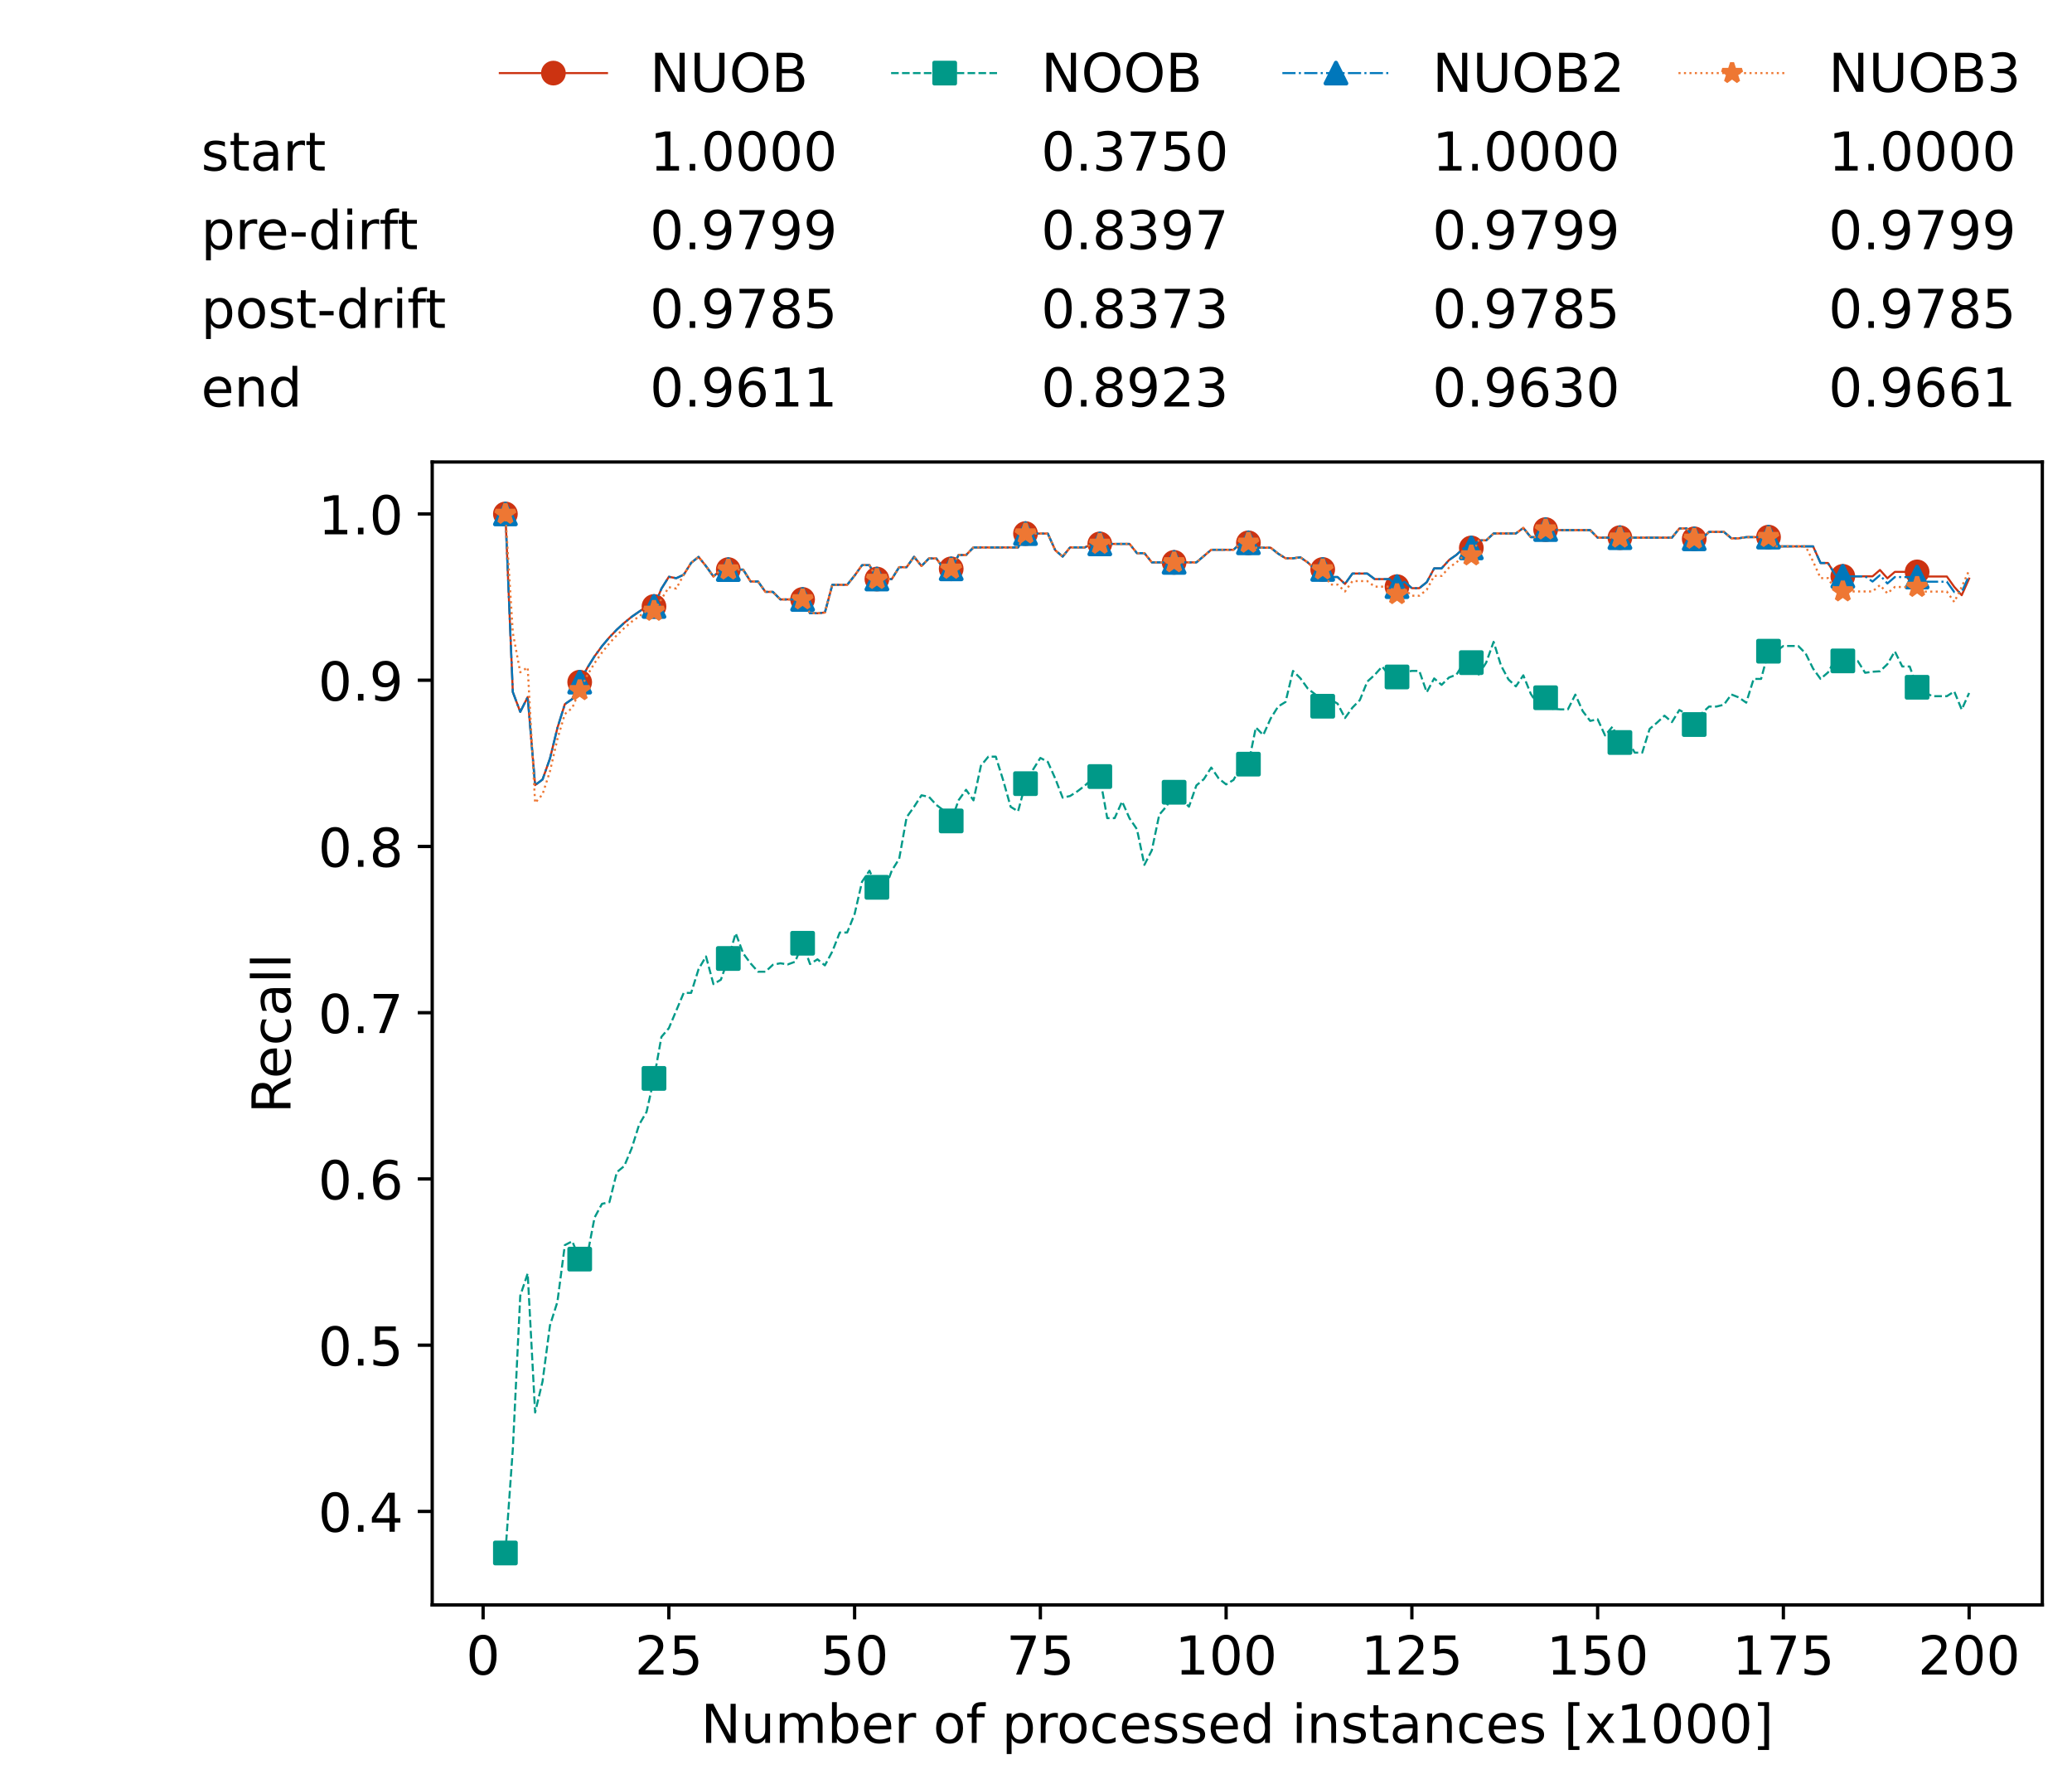 <?xml version="1.0" encoding="utf-8" standalone="no"?>
<!DOCTYPE svg PUBLIC "-//W3C//DTD SVG 1.1//EN"
  "http://www.w3.org/Graphics/SVG/1.1/DTD/svg11.dtd">
<!-- Created with matplotlib (https://matplotlib.org/) -->
<svg height="432.615pt" version="1.1" viewBox="0 0 502.65 432.615" width="502.65pt" xmlns="http://www.w3.org/2000/svg" xmlns:xlink="http://www.w3.org/1999/xlink">
 <defs>
  <style type="text/css">*{stroke-linecap:butt;stroke-linejoin:round;}</style>
 </defs>
 <g id="figure_1">
  <g id="patch_1">
   <path d="M 0 432.615 
L 502.65 432.615 
L 502.65 0 
L 0 0 
z
" style="fill:#ffffff;"/>
  </g>
  <g id="axes_1">
   <g id="patch_2">
    <path d="M 104.85 389.252 
L 495.45 389.252 
L 495.45 112.052 
L 104.85 112.052 
z
" style="fill:#ffffff;"/>
   </g>
   <g id="matplotlib.axis_1">
    <g id="xtick_1">
     <g id="line2d_1">
      <defs>
       <path d="M 0 0 
L 0 3.5 
" id="m5e95b1ce32" style="stroke:#000000;stroke-width:0.8;"/>
      </defs>
      <g>
       <use style="stroke:#000000;stroke-width:0.8;" x="117.197" xlink:href="#m5e95b1ce32" y="389.252"/>
      </g>
     </g>
     <g id="text_1">
      <!-- 0 -->
      <g transform="translate(113.061 406.13)scale(0.13 -0.13)">
       <defs>
        <path d="M 31.781 66.406 
Q 24.172 66.406 20.328 58.906 
Q 16.5 51.422 16.5 36.375 
Q 16.5 21.391 20.328 13.891 
Q 24.172 6.391 31.781 6.391 
Q 39.453 6.391 43.281 13.891 
Q 47.125 21.391 47.125 36.375 
Q 47.125 51.422 43.281 58.906 
Q 39.453 66.406 31.781 66.406 
z
M 31.781 74.219 
Q 44.047 74.219 50.516 64.516 
Q 56.984 54.828 56.984 36.375 
Q 56.984 17.969 50.516 8.266 
Q 44.047 -1.422 31.781 -1.422 
Q 19.531 -1.422 13.062 8.266 
Q 6.594 17.969 6.594 36.375 
Q 6.594 54.828 13.062 64.516 
Q 19.531 74.219 31.781 74.219 
z
" id="DejaVuSans-48"/>
       </defs>
       <use xlink:href="#DejaVuSans-48"/>
      </g>
     </g>
    </g>
    <g id="xtick_2">
     <g id="line2d_2">
      <g>
       <use style="stroke:#000000;stroke-width:0.8;" x="162.259" xlink:href="#m5e95b1ce32" y="389.252"/>
      </g>
     </g>
     <g id="text_2">
      <!-- 25 -->
      <g transform="translate(153.988 406.13)scale(0.13 -0.13)">
       <defs>
        <path d="M 19.188 8.297 
L 53.609 8.297 
L 53.609 0 
L 7.328 0 
L 7.328 8.297 
Q 12.938 14.109 22.625 23.891 
Q 32.328 33.688 34.812 36.531 
Q 39.547 41.844 41.422 45.531 
Q 43.312 49.219 43.312 52.781 
Q 43.312 58.594 39.234 62.25 
Q 35.156 65.922 28.609 65.922 
Q 23.969 65.922 18.812 64.312 
Q 13.672 62.703 7.812 59.422 
L 7.812 69.391 
Q 13.766 71.781 18.938 73 
Q 24.125 74.219 28.422 74.219 
Q 39.75 74.219 46.484 68.547 
Q 53.219 62.891 53.219 53.422 
Q 53.219 48.922 51.531 44.891 
Q 49.859 40.875 45.406 35.406 
Q 44.188 33.984 37.641 27.219 
Q 31.109 20.453 19.188 8.297 
z
" id="DejaVuSans-50"/>
        <path d="M 10.797 72.906 
L 49.516 72.906 
L 49.516 64.594 
L 19.828 64.594 
L 19.828 46.734 
Q 21.969 47.469 24.109 47.828 
Q 26.266 48.188 28.422 48.188 
Q 40.625 48.188 47.75 41.5 
Q 54.891 34.812 54.891 23.391 
Q 54.891 11.625 47.562 5.094 
Q 40.234 -1.422 26.906 -1.422 
Q 22.312 -1.422 17.547 -0.641 
Q 12.797 0.141 7.719 1.703 
L 7.719 11.625 
Q 12.109 9.234 16.797 8.062 
Q 21.484 6.891 26.703 6.891 
Q 35.156 6.891 40.078 11.328 
Q 45.016 15.766 45.016 23.391 
Q 45.016 31 40.078 35.438 
Q 35.156 39.891 26.703 39.891 
Q 22.75 39.891 18.812 39.016 
Q 14.891 38.141 10.797 36.281 
z
" id="DejaVuSans-53"/>
       </defs>
       <use xlink:href="#DejaVuSans-50"/>
       <use x="63.623" xlink:href="#DejaVuSans-53"/>
      </g>
     </g>
    </g>
    <g id="xtick_3">
     <g id="line2d_3">
      <g>
       <use style="stroke:#000000;stroke-width:0.8;" x="207.322" xlink:href="#m5e95b1ce32" y="389.252"/>
      </g>
     </g>
     <g id="text_3">
      <!-- 50 -->
      <g transform="translate(199.05 406.13)scale(0.13 -0.13)">
       <use xlink:href="#DejaVuSans-53"/>
       <use x="63.623" xlink:href="#DejaVuSans-48"/>
      </g>
     </g>
    </g>
    <g id="xtick_4">
     <g id="line2d_4">
      <g>
       <use style="stroke:#000000;stroke-width:0.8;" x="252.384" xlink:href="#m5e95b1ce32" y="389.252"/>
      </g>
     </g>
     <g id="text_4">
      <!-- 75 -->
      <g transform="translate(244.113 406.13)scale(0.13 -0.13)">
       <defs>
        <path d="M 8.203 72.906 
L 55.078 72.906 
L 55.078 68.703 
L 28.609 0 
L 18.312 0 
L 43.219 64.594 
L 8.203 64.594 
z
" id="DejaVuSans-55"/>
       </defs>
       <use xlink:href="#DejaVuSans-55"/>
       <use x="63.623" xlink:href="#DejaVuSans-53"/>
      </g>
     </g>
    </g>
    <g id="xtick_5">
     <g id="line2d_5">
      <g>
       <use style="stroke:#000000;stroke-width:0.8;" x="297.446" xlink:href="#m5e95b1ce32" y="389.252"/>
      </g>
     </g>
     <g id="text_5">
      <!-- 100 -->
      <g transform="translate(285.039 406.13)scale(0.13 -0.13)">
       <defs>
        <path d="M 12.406 8.297 
L 28.516 8.297 
L 28.516 63.922 
L 10.984 60.406 
L 10.984 69.391 
L 28.422 72.906 
L 38.281 72.906 
L 38.281 8.297 
L 54.391 8.297 
L 54.391 0 
L 12.406 0 
z
" id="DejaVuSans-49"/>
       </defs>
       <use xlink:href="#DejaVuSans-49"/>
       <use x="63.623" xlink:href="#DejaVuSans-48"/>
       <use x="127.246" xlink:href="#DejaVuSans-48"/>
      </g>
     </g>
    </g>
    <g id="xtick_6">
     <g id="line2d_6">
      <g>
       <use style="stroke:#000000;stroke-width:0.8;" x="342.509" xlink:href="#m5e95b1ce32" y="389.252"/>
      </g>
     </g>
     <g id="text_6">
      <!-- 125 -->
      <g transform="translate(330.102 406.13)scale(0.13 -0.13)">
       <use xlink:href="#DejaVuSans-49"/>
       <use x="63.623" xlink:href="#DejaVuSans-50"/>
       <use x="127.246" xlink:href="#DejaVuSans-53"/>
      </g>
     </g>
    </g>
    <g id="xtick_7">
     <g id="line2d_7">
      <g>
       <use style="stroke:#000000;stroke-width:0.8;" x="387.571" xlink:href="#m5e95b1ce32" y="389.252"/>
      </g>
     </g>
     <g id="text_7">
      <!-- 150 -->
      <g transform="translate(375.164 406.13)scale(0.13 -0.13)">
       <use xlink:href="#DejaVuSans-49"/>
       <use x="63.623" xlink:href="#DejaVuSans-53"/>
       <use x="127.246" xlink:href="#DejaVuSans-48"/>
      </g>
     </g>
    </g>
    <g id="xtick_8">
     <g id="line2d_8">
      <g>
       <use style="stroke:#000000;stroke-width:0.8;" x="432.633" xlink:href="#m5e95b1ce32" y="389.252"/>
      </g>
     </g>
     <g id="text_8">
      <!-- 175 -->
      <g transform="translate(420.226 406.13)scale(0.13 -0.13)">
       <use xlink:href="#DejaVuSans-49"/>
       <use x="63.623" xlink:href="#DejaVuSans-55"/>
       <use x="127.246" xlink:href="#DejaVuSans-53"/>
      </g>
     </g>
    </g>
    <g id="xtick_9">
     <g id="line2d_9">
      <g>
       <use style="stroke:#000000;stroke-width:0.8;" x="477.695" xlink:href="#m5e95b1ce32" y="389.252"/>
      </g>
     </g>
     <g id="text_9">
      <!-- 200 -->
      <g transform="translate(465.289 406.13)scale(0.13 -0.13)">
       <use xlink:href="#DejaVuSans-50"/>
       <use x="63.623" xlink:href="#DejaVuSans-48"/>
       <use x="127.246" xlink:href="#DejaVuSans-48"/>
      </g>
     </g>
    </g>
    <g id="text_10">
     <!-- Number of processed instances [x1000] -->
     <g transform="translate(170.025 422.711)scale(0.13 -0.13)">
      <defs>
       <path d="M 9.812 72.906 
L 23.094 72.906 
L 55.422 11.922 
L 55.422 72.906 
L 64.984 72.906 
L 64.984 0 
L 51.703 0 
L 19.391 60.984 
L 19.391 0 
L 9.812 0 
z
" id="DejaVuSans-78"/>
       <path d="M 8.5 21.578 
L 8.5 54.688 
L 17.484 54.688 
L 17.484 21.922 
Q 17.484 14.156 20.5 10.266 
Q 23.531 6.391 29.594 6.391 
Q 36.859 6.391 41.078 11.031 
Q 45.312 15.672 45.312 23.688 
L 45.312 54.688 
L 54.297 54.688 
L 54.297 0 
L 45.312 0 
L 45.312 8.406 
Q 42.047 3.422 37.719 1 
Q 33.406 -1.422 27.688 -1.422 
Q 18.266 -1.422 13.375 4.438 
Q 8.5 10.297 8.5 21.578 
z
M 31.109 56 
z
" id="DejaVuSans-117"/>
       <path d="M 52 44.188 
Q 55.375 50.25 60.062 53.125 
Q 64.75 56 71.094 56 
Q 79.641 56 84.281 50.016 
Q 88.922 44.047 88.922 33.016 
L 88.922 0 
L 79.891 0 
L 79.891 32.719 
Q 79.891 40.578 77.094 44.375 
Q 74.312 48.188 68.609 48.188 
Q 61.625 48.188 57.562 43.547 
Q 53.516 38.922 53.516 30.906 
L 53.516 0 
L 44.484 0 
L 44.484 32.719 
Q 44.484 40.625 41.703 44.406 
Q 38.922 48.188 33.109 48.188 
Q 26.219 48.188 22.156 43.531 
Q 18.109 38.875 18.109 30.906 
L 18.109 0 
L 9.078 0 
L 9.078 54.688 
L 18.109 54.688 
L 18.109 46.188 
Q 21.188 51.219 25.484 53.609 
Q 29.781 56 35.688 56 
Q 41.656 56 45.828 52.969 
Q 50 49.953 52 44.188 
z
" id="DejaVuSans-109"/>
       <path d="M 48.688 27.297 
Q 48.688 37.203 44.609 42.844 
Q 40.531 48.484 33.406 48.484 
Q 26.266 48.484 22.188 42.844 
Q 18.109 37.203 18.109 27.297 
Q 18.109 17.391 22.188 11.75 
Q 26.266 6.109 33.406 6.109 
Q 40.531 6.109 44.609 11.75 
Q 48.688 17.391 48.688 27.297 
z
M 18.109 46.391 
Q 20.953 51.266 25.266 53.625 
Q 29.594 56 35.594 56 
Q 45.562 56 51.781 48.094 
Q 58.016 40.188 58.016 27.297 
Q 58.016 14.406 51.781 6.484 
Q 45.562 -1.422 35.594 -1.422 
Q 29.594 -1.422 25.266 0.953 
Q 20.953 3.328 18.109 8.203 
L 18.109 0 
L 9.078 0 
L 9.078 75.984 
L 18.109 75.984 
z
" id="DejaVuSans-98"/>
       <path d="M 56.203 29.594 
L 56.203 25.203 
L 14.891 25.203 
Q 15.484 15.922 20.484 11.062 
Q 25.484 6.203 34.422 6.203 
Q 39.594 6.203 44.453 7.469 
Q 49.312 8.734 54.109 11.281 
L 54.109 2.781 
Q 49.266 0.734 44.188 -0.344 
Q 39.109 -1.422 33.891 -1.422 
Q 20.797 -1.422 13.156 6.188 
Q 5.516 13.812 5.516 26.812 
Q 5.516 40.234 12.766 48.109 
Q 20.016 56 32.328 56 
Q 43.359 56 49.781 48.891 
Q 56.203 41.797 56.203 29.594 
z
M 47.219 32.234 
Q 47.125 39.594 43.094 43.984 
Q 39.062 48.391 32.422 48.391 
Q 24.906 48.391 20.391 44.141 
Q 15.875 39.891 15.188 32.172 
z
" id="DejaVuSans-101"/>
       <path d="M 41.109 46.297 
Q 39.594 47.172 37.812 47.578 
Q 36.031 48 33.891 48 
Q 26.266 48 22.188 43.047 
Q 18.109 38.094 18.109 28.812 
L 18.109 0 
L 9.078 0 
L 9.078 54.688 
L 18.109 54.688 
L 18.109 46.188 
Q 20.953 51.172 25.484 53.578 
Q 30.031 56 36.531 56 
Q 37.453 56 38.578 55.875 
Q 39.703 55.766 41.062 55.516 
z
" id="DejaVuSans-114"/>
       <path id="DejaVuSans-32"/>
       <path d="M 30.609 48.391 
Q 23.391 48.391 19.188 42.75 
Q 14.984 37.109 14.984 27.297 
Q 14.984 17.484 19.156 11.844 
Q 23.344 6.203 30.609 6.203 
Q 37.797 6.203 41.984 11.859 
Q 46.188 17.531 46.188 27.297 
Q 46.188 37.016 41.984 42.703 
Q 37.797 48.391 30.609 48.391 
z
M 30.609 56 
Q 42.328 56 49.016 48.375 
Q 55.719 40.766 55.719 27.297 
Q 55.719 13.875 49.016 6.219 
Q 42.328 -1.422 30.609 -1.422 
Q 18.844 -1.422 12.172 6.219 
Q 5.516 13.875 5.516 27.297 
Q 5.516 40.766 12.172 48.375 
Q 18.844 56 30.609 56 
z
" id="DejaVuSans-111"/>
       <path d="M 37.109 75.984 
L 37.109 68.5 
L 28.516 68.5 
Q 23.688 68.5 21.797 66.547 
Q 19.922 64.594 19.922 59.516 
L 19.922 54.688 
L 34.719 54.688 
L 34.719 47.703 
L 19.922 47.703 
L 19.922 0 
L 10.891 0 
L 10.891 47.703 
L 2.297 47.703 
L 2.297 54.688 
L 10.891 54.688 
L 10.891 58.5 
Q 10.891 67.625 15.141 71.797 
Q 19.391 75.984 28.609 75.984 
z
" id="DejaVuSans-102"/>
       <path d="M 18.109 8.203 
L 18.109 -20.797 
L 9.078 -20.797 
L 9.078 54.688 
L 18.109 54.688 
L 18.109 46.391 
Q 20.953 51.266 25.266 53.625 
Q 29.594 56 35.594 56 
Q 45.562 56 51.781 48.094 
Q 58.016 40.188 58.016 27.297 
Q 58.016 14.406 51.781 6.484 
Q 45.562 -1.422 35.594 -1.422 
Q 29.594 -1.422 25.266 0.953 
Q 20.953 3.328 18.109 8.203 
z
M 48.688 27.297 
Q 48.688 37.203 44.609 42.844 
Q 40.531 48.484 33.406 48.484 
Q 26.266 48.484 22.188 42.844 
Q 18.109 37.203 18.109 27.297 
Q 18.109 17.391 22.188 11.75 
Q 26.266 6.109 33.406 6.109 
Q 40.531 6.109 44.609 11.75 
Q 48.688 17.391 48.688 27.297 
z
" id="DejaVuSans-112"/>
       <path d="M 48.781 52.594 
L 48.781 44.188 
Q 44.969 46.297 41.141 47.344 
Q 37.312 48.391 33.406 48.391 
Q 24.656 48.391 19.812 42.844 
Q 14.984 37.312 14.984 27.297 
Q 14.984 17.281 19.812 11.734 
Q 24.656 6.203 33.406 6.203 
Q 37.312 6.203 41.141 7.25 
Q 44.969 8.297 48.781 10.406 
L 48.781 2.094 
Q 45.016 0.344 40.984 -0.531 
Q 36.969 -1.422 32.422 -1.422 
Q 20.062 -1.422 12.781 6.344 
Q 5.516 14.109 5.516 27.297 
Q 5.516 40.672 12.859 48.328 
Q 20.219 56 33.016 56 
Q 37.156 56 41.109 55.141 
Q 45.062 54.297 48.781 52.594 
z
" id="DejaVuSans-99"/>
       <path d="M 44.281 53.078 
L 44.281 44.578 
Q 40.484 46.531 36.375 47.5 
Q 32.281 48.484 27.875 48.484 
Q 21.188 48.484 17.844 46.438 
Q 14.5 44.391 14.5 40.281 
Q 14.5 37.156 16.891 35.375 
Q 19.281 33.594 26.516 31.984 
L 29.594 31.297 
Q 39.156 29.25 43.188 25.516 
Q 47.219 21.781 47.219 15.094 
Q 47.219 7.469 41.188 3.016 
Q 35.156 -1.422 24.609 -1.422 
Q 20.219 -1.422 15.453 -0.562 
Q 10.688 0.297 5.422 2 
L 5.422 11.281 
Q 10.406 8.688 15.234 7.391 
Q 20.062 6.109 24.812 6.109 
Q 31.156 6.109 34.562 8.281 
Q 37.984 10.453 37.984 14.406 
Q 37.984 18.062 35.516 20.016 
Q 33.062 21.969 24.703 23.781 
L 21.578 24.516 
Q 13.234 26.266 9.516 29.906 
Q 5.812 33.547 5.812 39.891 
Q 5.812 47.609 11.281 51.797 
Q 16.75 56 26.812 56 
Q 31.781 56 36.172 55.266 
Q 40.578 54.547 44.281 53.078 
z
" id="DejaVuSans-115"/>
       <path d="M 45.406 46.391 
L 45.406 75.984 
L 54.391 75.984 
L 54.391 0 
L 45.406 0 
L 45.406 8.203 
Q 42.578 3.328 38.25 0.953 
Q 33.938 -1.422 27.875 -1.422 
Q 17.969 -1.422 11.734 6.484 
Q 5.516 14.406 5.516 27.297 
Q 5.516 40.188 11.734 48.094 
Q 17.969 56 27.875 56 
Q 33.938 56 38.25 53.625 
Q 42.578 51.266 45.406 46.391 
z
M 14.797 27.297 
Q 14.797 17.391 18.875 11.75 
Q 22.953 6.109 30.078 6.109 
Q 37.203 6.109 41.297 11.75 
Q 45.406 17.391 45.406 27.297 
Q 45.406 37.203 41.297 42.844 
Q 37.203 48.484 30.078 48.484 
Q 22.953 48.484 18.875 42.844 
Q 14.797 37.203 14.797 27.297 
z
" id="DejaVuSans-100"/>
       <path d="M 9.422 54.688 
L 18.406 54.688 
L 18.406 0 
L 9.422 0 
z
M 9.422 75.984 
L 18.406 75.984 
L 18.406 64.594 
L 9.422 64.594 
z
" id="DejaVuSans-105"/>
       <path d="M 54.891 33.016 
L 54.891 0 
L 45.906 0 
L 45.906 32.719 
Q 45.906 40.484 42.875 44.328 
Q 39.844 48.188 33.797 48.188 
Q 26.516 48.188 22.312 43.547 
Q 18.109 38.922 18.109 30.906 
L 18.109 0 
L 9.078 0 
L 9.078 54.688 
L 18.109 54.688 
L 18.109 46.188 
Q 21.344 51.125 25.703 53.562 
Q 30.078 56 35.797 56 
Q 45.219 56 50.047 50.172 
Q 54.891 44.344 54.891 33.016 
z
" id="DejaVuSans-110"/>
       <path d="M 18.312 70.219 
L 18.312 54.688 
L 36.812 54.688 
L 36.812 47.703 
L 18.312 47.703 
L 18.312 18.016 
Q 18.312 11.328 20.141 9.422 
Q 21.969 7.516 27.594 7.516 
L 36.812 7.516 
L 36.812 0 
L 27.594 0 
Q 17.188 0 13.234 3.875 
Q 9.281 7.766 9.281 18.016 
L 9.281 47.703 
L 2.688 47.703 
L 2.688 54.688 
L 9.281 54.688 
L 9.281 70.219 
z
" id="DejaVuSans-116"/>
       <path d="M 34.281 27.484 
Q 23.391 27.484 19.188 25 
Q 14.984 22.516 14.984 16.5 
Q 14.984 11.719 18.141 8.906 
Q 21.297 6.109 26.703 6.109 
Q 34.188 6.109 38.703 11.406 
Q 43.219 16.703 43.219 25.484 
L 43.219 27.484 
z
M 52.203 31.203 
L 52.203 0 
L 43.219 0 
L 43.219 8.297 
Q 40.141 3.328 35.547 0.953 
Q 30.953 -1.422 24.312 -1.422 
Q 15.922 -1.422 10.953 3.297 
Q 6 8.016 6 15.922 
Q 6 25.141 12.172 29.828 
Q 18.359 34.516 30.609 34.516 
L 43.219 34.516 
L 43.219 35.406 
Q 43.219 41.609 39.141 45 
Q 35.062 48.391 27.688 48.391 
Q 23 48.391 18.547 47.266 
Q 14.109 46.141 10.016 43.891 
L 10.016 52.203 
Q 14.938 54.109 19.578 55.047 
Q 24.219 56 28.609 56 
Q 40.484 56 46.344 49.844 
Q 52.203 43.703 52.203 31.203 
z
" id="DejaVuSans-97"/>
       <path d="M 8.594 75.984 
L 29.297 75.984 
L 29.297 69 
L 17.578 69 
L 17.578 -6.203 
L 29.297 -6.203 
L 29.297 -13.188 
L 8.594 -13.188 
z
" id="DejaVuSans-91"/>
       <path d="M 54.891 54.688 
L 35.109 28.078 
L 55.906 0 
L 45.312 0 
L 29.391 21.484 
L 13.484 0 
L 2.875 0 
L 24.125 28.609 
L 4.688 54.688 
L 15.281 54.688 
L 29.781 35.203 
L 44.281 54.688 
z
" id="DejaVuSans-120"/>
       <path d="M 30.422 75.984 
L 30.422 -13.188 
L 9.719 -13.188 
L 9.719 -6.203 
L 21.391 -6.203 
L 21.391 69 
L 9.719 69 
L 9.719 75.984 
z
" id="DejaVuSans-93"/>
      </defs>
      <use xlink:href="#DejaVuSans-78"/>
      <use x="74.805" xlink:href="#DejaVuSans-117"/>
      <use x="138.184" xlink:href="#DejaVuSans-109"/>
      <use x="235.596" xlink:href="#DejaVuSans-98"/>
      <use x="299.072" xlink:href="#DejaVuSans-101"/>
      <use x="360.596" xlink:href="#DejaVuSans-114"/>
      <use x="401.709" xlink:href="#DejaVuSans-32"/>
      <use x="433.496" xlink:href="#DejaVuSans-111"/>
      <use x="494.678" xlink:href="#DejaVuSans-102"/>
      <use x="529.883" xlink:href="#DejaVuSans-32"/>
      <use x="561.67" xlink:href="#DejaVuSans-112"/>
      <use x="625.146" xlink:href="#DejaVuSans-114"/>
      <use x="664.01" xlink:href="#DejaVuSans-111"/>
      <use x="725.191" xlink:href="#DejaVuSans-99"/>
      <use x="780.172" xlink:href="#DejaVuSans-101"/>
      <use x="841.695" xlink:href="#DejaVuSans-115"/>
      <use x="893.795" xlink:href="#DejaVuSans-115"/>
      <use x="945.895" xlink:href="#DejaVuSans-101"/>
      <use x="1007.418" xlink:href="#DejaVuSans-100"/>
      <use x="1070.895" xlink:href="#DejaVuSans-32"/>
      <use x="1102.682" xlink:href="#DejaVuSans-105"/>
      <use x="1130.465" xlink:href="#DejaVuSans-110"/>
      <use x="1193.844" xlink:href="#DejaVuSans-115"/>
      <use x="1245.943" xlink:href="#DejaVuSans-116"/>
      <use x="1285.152" xlink:href="#DejaVuSans-97"/>
      <use x="1346.432" xlink:href="#DejaVuSans-110"/>
      <use x="1409.811" xlink:href="#DejaVuSans-99"/>
      <use x="1464.791" xlink:href="#DejaVuSans-101"/>
      <use x="1526.314" xlink:href="#DejaVuSans-115"/>
      <use x="1578.414" xlink:href="#DejaVuSans-32"/>
      <use x="1610.201" xlink:href="#DejaVuSans-91"/>
      <use x="1649.215" xlink:href="#DejaVuSans-120"/>
      <use x="1708.395" xlink:href="#DejaVuSans-49"/>
      <use x="1772.018" xlink:href="#DejaVuSans-48"/>
      <use x="1835.641" xlink:href="#DejaVuSans-48"/>
      <use x="1899.264" xlink:href="#DejaVuSans-48"/>
      <use x="1962.887" xlink:href="#DejaVuSans-93"/>
     </g>
    </g>
   </g>
   <g id="matplotlib.axis_2">
    <g id="ytick_1">
     <g id="line2d_10">
      <defs>
       <path d="M 0 0 
L -3.5 0 
" id="maa56e28573" style="stroke:#000000;stroke-width:0.8;"/>
      </defs>
      <g>
       <use style="stroke:#000000;stroke-width:0.8;" x="104.85" xlink:href="#maa56e28573" y="366.572"/>
      </g>
     </g>
     <g id="text_11">
      <!-- 0.4 -->
      <g transform="translate(77.176 371.511)scale(0.13 -0.13)">
       <defs>
        <path d="M 10.688 12.406 
L 21 12.406 
L 21 0 
L 10.688 0 
z
" id="DejaVuSans-46"/>
        <path d="M 37.797 64.312 
L 12.891 25.391 
L 37.797 25.391 
z
M 35.203 72.906 
L 47.609 72.906 
L 47.609 25.391 
L 58.016 25.391 
L 58.016 17.188 
L 47.609 17.188 
L 47.609 0 
L 37.797 0 
L 37.797 17.188 
L 4.891 17.188 
L 4.891 26.703 
z
" id="DejaVuSans-52"/>
       </defs>
       <use xlink:href="#DejaVuSans-48"/>
       <use x="63.623" xlink:href="#DejaVuSans-46"/>
       <use x="95.41" xlink:href="#DejaVuSans-52"/>
      </g>
     </g>
    </g>
    <g id="ytick_2">
     <g id="line2d_11">
      <g>
       <use style="stroke:#000000;stroke-width:0.8;" x="104.85" xlink:href="#maa56e28573" y="326.252"/>
      </g>
     </g>
     <g id="text_12">
      <!-- 0.5 -->
      <g transform="translate(77.176 331.191)scale(0.13 -0.13)">
       <use xlink:href="#DejaVuSans-48"/>
       <use x="63.623" xlink:href="#DejaVuSans-46"/>
       <use x="95.41" xlink:href="#DejaVuSans-53"/>
      </g>
     </g>
    </g>
    <g id="ytick_3">
     <g id="line2d_12">
      <g>
       <use style="stroke:#000000;stroke-width:0.8;" x="104.85" xlink:href="#maa56e28573" y="285.932"/>
      </g>
     </g>
     <g id="text_13">
      <!-- 0.6 -->
      <g transform="translate(77.176 290.871)scale(0.13 -0.13)">
       <defs>
        <path d="M 33.016 40.375 
Q 26.375 40.375 22.484 35.828 
Q 18.609 31.297 18.609 23.391 
Q 18.609 15.531 22.484 10.953 
Q 26.375 6.391 33.016 6.391 
Q 39.656 6.391 43.531 10.953 
Q 47.406 15.531 47.406 23.391 
Q 47.406 31.297 43.531 35.828 
Q 39.656 40.375 33.016 40.375 
z
M 52.594 71.297 
L 52.594 62.312 
Q 48.875 64.062 45.094 64.984 
Q 41.312 65.922 37.594 65.922 
Q 27.828 65.922 22.672 59.328 
Q 17.531 52.734 16.797 39.406 
Q 19.672 43.656 24.016 45.922 
Q 28.375 48.188 33.594 48.188 
Q 44.578 48.188 50.953 41.516 
Q 57.328 34.859 57.328 23.391 
Q 57.328 12.156 50.688 5.359 
Q 44.047 -1.422 33.016 -1.422 
Q 20.359 -1.422 13.672 8.266 
Q 6.984 17.969 6.984 36.375 
Q 6.984 53.656 15.188 63.938 
Q 23.391 74.219 37.203 74.219 
Q 40.922 74.219 44.703 73.484 
Q 48.484 72.75 52.594 71.297 
z
" id="DejaVuSans-54"/>
       </defs>
       <use xlink:href="#DejaVuSans-48"/>
       <use x="63.623" xlink:href="#DejaVuSans-46"/>
       <use x="95.41" xlink:href="#DejaVuSans-54"/>
      </g>
     </g>
    </g>
    <g id="ytick_4">
     <g id="line2d_13">
      <g>
       <use style="stroke:#000000;stroke-width:0.8;" x="104.85" xlink:href="#maa56e28573" y="245.612"/>
      </g>
     </g>
     <g id="text_14">
      <!-- 0.7 -->
      <g transform="translate(77.176 250.551)scale(0.13 -0.13)">
       <use xlink:href="#DejaVuSans-48"/>
       <use x="63.623" xlink:href="#DejaVuSans-46"/>
       <use x="95.41" xlink:href="#DejaVuSans-55"/>
      </g>
     </g>
    </g>
    <g id="ytick_5">
     <g id="line2d_14">
      <g>
       <use style="stroke:#000000;stroke-width:0.8;" x="104.85" xlink:href="#maa56e28573" y="205.292"/>
      </g>
     </g>
     <g id="text_15">
      <!-- 0.8 -->
      <g transform="translate(77.176 210.231)scale(0.13 -0.13)">
       <defs>
        <path d="M 31.781 34.625 
Q 24.75 34.625 20.719 30.859 
Q 16.703 27.094 16.703 20.516 
Q 16.703 13.922 20.719 10.156 
Q 24.75 6.391 31.781 6.391 
Q 38.812 6.391 42.859 10.172 
Q 46.922 13.969 46.922 20.516 
Q 46.922 27.094 42.891 30.859 
Q 38.875 34.625 31.781 34.625 
z
M 21.922 38.812 
Q 15.578 40.375 12.031 44.719 
Q 8.5 49.078 8.5 55.328 
Q 8.5 64.062 14.719 69.141 
Q 20.953 74.219 31.781 74.219 
Q 42.672 74.219 48.875 69.141 
Q 55.078 64.062 55.078 55.328 
Q 55.078 49.078 51.531 44.719 
Q 48 40.375 41.703 38.812 
Q 48.828 37.156 52.797 32.312 
Q 56.781 27.484 56.781 20.516 
Q 56.781 9.906 50.312 4.234 
Q 43.844 -1.422 31.781 -1.422 
Q 19.734 -1.422 13.25 4.234 
Q 6.781 9.906 6.781 20.516 
Q 6.781 27.484 10.781 32.312 
Q 14.797 37.156 21.922 38.812 
z
M 18.312 54.391 
Q 18.312 48.734 21.844 45.562 
Q 25.391 42.391 31.781 42.391 
Q 38.141 42.391 41.719 45.562 
Q 45.312 48.734 45.312 54.391 
Q 45.312 60.062 41.719 63.234 
Q 38.141 66.406 31.781 66.406 
Q 25.391 66.406 21.844 63.234 
Q 18.312 60.062 18.312 54.391 
z
" id="DejaVuSans-56"/>
       </defs>
       <use xlink:href="#DejaVuSans-48"/>
       <use x="63.623" xlink:href="#DejaVuSans-46"/>
       <use x="95.41" xlink:href="#DejaVuSans-56"/>
      </g>
     </g>
    </g>
    <g id="ytick_6">
     <g id="line2d_15">
      <g>
       <use style="stroke:#000000;stroke-width:0.8;" x="104.85" xlink:href="#maa56e28573" y="164.972"/>
      </g>
     </g>
     <g id="text_16">
      <!-- 0.9 -->
      <g transform="translate(77.176 169.911)scale(0.13 -0.13)">
       <defs>
        <path d="M 10.984 1.516 
L 10.984 10.5 
Q 14.703 8.734 18.5 7.812 
Q 22.312 6.891 25.984 6.891 
Q 35.75 6.891 40.891 13.453 
Q 46.047 20.016 46.781 33.406 
Q 43.953 29.203 39.594 26.953 
Q 35.25 24.703 29.984 24.703 
Q 19.047 24.703 12.672 31.312 
Q 6.297 37.938 6.297 49.422 
Q 6.297 60.641 12.938 67.422 
Q 19.578 74.219 30.609 74.219 
Q 43.266 74.219 49.922 64.516 
Q 56.594 54.828 56.594 36.375 
Q 56.594 19.141 48.406 8.859 
Q 40.234 -1.422 26.422 -1.422 
Q 22.703 -1.422 18.891 -0.688 
Q 15.094 0.047 10.984 1.516 
z
M 30.609 32.422 
Q 37.25 32.422 41.125 36.953 
Q 45.016 41.5 45.016 49.422 
Q 45.016 57.281 41.125 61.844 
Q 37.25 66.406 30.609 66.406 
Q 23.969 66.406 20.094 61.844 
Q 16.219 57.281 16.219 49.422 
Q 16.219 41.5 20.094 36.953 
Q 23.969 32.422 30.609 32.422 
z
" id="DejaVuSans-57"/>
       </defs>
       <use xlink:href="#DejaVuSans-48"/>
       <use x="63.623" xlink:href="#DejaVuSans-46"/>
       <use x="95.41" xlink:href="#DejaVuSans-57"/>
      </g>
     </g>
    </g>
    <g id="ytick_7">
     <g id="line2d_16">
      <g>
       <use style="stroke:#000000;stroke-width:0.8;" x="104.85" xlink:href="#maa56e28573" y="124.652"/>
      </g>
     </g>
     <g id="text_17">
      <!-- 1.0 -->
      <g transform="translate(77.176 129.591)scale(0.13 -0.13)">
       <use xlink:href="#DejaVuSans-49"/>
       <use x="63.623" xlink:href="#DejaVuSans-46"/>
       <use x="95.41" xlink:href="#DejaVuSans-48"/>
      </g>
     </g>
    </g>
    <g id="text_18">
     <!-- Recall -->
     <g transform="translate(70.472 270.044)rotate(-90)scale(0.13 -0.13)">
      <defs>
       <path d="M 44.391 34.188 
Q 47.562 33.109 50.562 29.594 
Q 53.562 26.078 56.594 19.922 
L 66.609 0 
L 56 0 
L 46.688 18.703 
Q 43.062 26.031 39.672 28.422 
Q 36.281 30.812 30.422 30.812 
L 19.672 30.812 
L 19.672 0 
L 9.812 0 
L 9.812 72.906 
L 32.078 72.906 
Q 44.578 72.906 50.734 67.672 
Q 56.891 62.453 56.891 51.906 
Q 56.891 45.016 53.688 40.469 
Q 50.484 35.938 44.391 34.188 
z
M 19.672 64.797 
L 19.672 38.922 
L 32.078 38.922 
Q 39.203 38.922 42.844 42.219 
Q 46.484 45.516 46.484 51.906 
Q 46.484 58.297 42.844 61.547 
Q 39.203 64.797 32.078 64.797 
z
" id="DejaVuSans-82"/>
       <path d="M 9.422 75.984 
L 18.406 75.984 
L 18.406 0 
L 9.422 0 
z
" id="DejaVuSans-108"/>
      </defs>
      <use xlink:href="#DejaVuSans-82"/>
      <use x="64.982" xlink:href="#DejaVuSans-101"/>
      <use x="126.506" xlink:href="#DejaVuSans-99"/>
      <use x="181.486" xlink:href="#DejaVuSans-97"/>
      <use x="242.766" xlink:href="#DejaVuSans-108"/>
      <use x="270.549" xlink:href="#DejaVuSans-108"/>
     </g>
    </g>
   </g>
   <g id="line2d_17"/>
   <g id="line2d_18"/>
   <g id="line2d_19"/>
   <g id="line2d_20"/>
   <g id="line2d_21"/>
   <g id="line2d_22">
    <path clip-path="url(#peb99a88c4f)" d="M 122.605 124.652 
L 124.407 167.852 
L 126.21 172.652 
L 128.012 169.052 
L 129.815 190.412 
L 131.617 189.052 
L 133.419 183.966 
L 135.222 176.552 
L 137.024 170.785 
L 138.827 169.532 
L 140.629 165.452 
L 142.432 162.052 
L 144.234 159.175 
L 146.037 156.709 
L 147.839 154.572 
L 149.642 152.702 
L 151.444 151.052 
L 153.247 149.585 
L 156.852 147.092 
L 158.654 147.092 
L 160.457 142.772 
L 162.259 139.892 
L 164.062 140.228 
L 165.864 139.388 
L 167.667 136.508 
L 169.469 135.068 
L 171.272 137.308 
L 173.074 139.828 
L 174.877 138.148 
L 180.284 138.148 
L 182.087 141.028 
L 183.889 141.028 
L 185.692 143.548 
L 187.494 143.548 
L 189.297 145.381 
L 194.704 145.381 
L 196.507 148.741 
L 198.309 148.741 
L 200.112 148.557 
L 201.914 141.837 
L 205.519 141.837 
L 207.322 139.597 
L 209.124 137.077 
L 210.927 137.077 
L 212.729 140.437 
L 216.334 140.437 
L 218.137 137.557 
L 219.939 137.557 
L 221.742 135.037 
L 223.544 137.277 
L 225.347 135.445 
L 227.149 135.445 
L 228.952 137.965 
L 230.754 137.965 
L 232.557 134.605 
L 234.359 134.605 
L 236.162 132.772 
L 246.976 132.772 
L 248.779 129.412 
L 254.186 129.412 
L 255.989 133.444 
L 257.791 134.995 
L 259.594 132.755 
L 263.199 132.755 
L 265.001 131.915 
L 274.014 131.915 
L 275.816 134.155 
L 277.619 134.155 
L 279.421 136.395 
L 290.236 136.395 
L 293.841 133.332 
L 299.249 133.332 
L 301.051 131.652 
L 302.854 131.652 
L 304.656 132.838 
L 308.261 132.838 
L 310.064 134.278 
L 311.866 135.398 
L 313.669 135.398 
L 315.471 135.174 
L 317.274 136.434 
L 319.076 138.114 
L 320.879 138.114 
L 322.681 139.946 
L 324.484 139.946 
L 326.286 141.626 
L 328.089 139.106 
L 331.694 139.106 
L 333.496 140.45 
L 337.101 140.45 
L 338.904 142.283 
L 340.706 141.097 
L 342.509 142.648 
L 344.311 142.648 
L 346.114 141.208 
L 347.916 137.848 
L 349.719 137.848 
L 351.521 135.832 
L 353.324 134.572 
L 355.126 132.892 
L 356.928 132.892 
L 358.731 131.059 
L 360.533 131.059 
L 362.336 129.379 
L 367.743 129.379 
L 369.546 128.035 
L 371.348 130.275 
L 373.151 130.275 
L 374.953 128.443 
L 376.756 128.443 
L 378.558 128.572 
L 385.768 128.572 
L 387.571 130.405 
L 405.596 130.405 
L 407.398 128.165 
L 409.201 128.165 
L 411.003 130.685 
L 412.806 130.685 
L 414.608 129.005 
L 418.213 129.005 
L 420.016 130.555 
L 421.818 130.555 
L 423.621 130.273 
L 429.028 130.273 
L 430.831 132.513 
L 439.843 132.513 
L 441.646 136.545 
L 443.448 136.545 
L 445.251 139.425 
L 447.053 139.785 
L 454.263 139.785 
L 456.066 138.235 
L 457.868 140.251 
L 459.671 138.7 
L 465.078 138.7 
L 466.881 139.82 
L 472.288 139.82 
L 474.09 142.34 
L 475.893 144.356 
L 477.695 140.324 
L 477.695 140.324 
" style="fill:none;stroke:#cc3311;stroke-linecap:square;stroke-width:0.5;"/>
    <defs>
     <path d="M 0 2.5 
C 0.663 2.5 1.299 2.237 1.768 1.768 
C 2.237 1.299 2.5 0.663 2.5 0 
C 2.5 -0.663 2.237 -1.299 1.768 -1.768 
C 1.299 -2.237 0.663 -2.5 0 -2.5 
C -0.663 -2.5 -1.299 -2.237 -1.768 -1.768 
C -2.237 -1.299 -2.5 -0.663 -2.5 0 
C -2.5 0.663 -2.237 1.299 -1.768 1.768 
C -1.299 2.237 -0.663 2.5 0 2.5 
z
" id="m1f332dd0a0" style="stroke:#cc3311;"/>
    </defs>
    <g clip-path="url(#peb99a88c4f)">
     <use style="fill:#cc3311;stroke:#cc3311;" x="122.605" xlink:href="#m1f332dd0a0" y="124.652"/>
     <use style="fill:#cc3311;stroke:#cc3311;" x="140.629" xlink:href="#m1f332dd0a0" y="165.452"/>
     <use style="fill:#cc3311;stroke:#cc3311;" x="158.654" xlink:href="#m1f332dd0a0" y="147.092"/>
     <use style="fill:#cc3311;stroke:#cc3311;" x="176.679" xlink:href="#m1f332dd0a0" y="138.148"/>
     <use style="fill:#cc3311;stroke:#cc3311;" x="194.704" xlink:href="#m1f332dd0a0" y="145.381"/>
     <use style="fill:#cc3311;stroke:#cc3311;" x="212.729" xlink:href="#m1f332dd0a0" y="140.437"/>
     <use style="fill:#cc3311;stroke:#cc3311;" x="230.754" xlink:href="#m1f332dd0a0" y="137.965"/>
     <use style="fill:#cc3311;stroke:#cc3311;" x="248.779" xlink:href="#m1f332dd0a0" y="129.412"/>
     <use style="fill:#cc3311;stroke:#cc3311;" x="266.804" xlink:href="#m1f332dd0a0" y="131.915"/>
     <use style="fill:#cc3311;stroke:#cc3311;" x="284.829" xlink:href="#m1f332dd0a0" y="136.395"/>
     <use style="fill:#cc3311;stroke:#cc3311;" x="302.854" xlink:href="#m1f332dd0a0" y="131.652"/>
     <use style="fill:#cc3311;stroke:#cc3311;" x="320.879" xlink:href="#m1f332dd0a0" y="138.114"/>
     <use style="fill:#cc3311;stroke:#cc3311;" x="338.904" xlink:href="#m1f332dd0a0" y="142.283"/>
     <use style="fill:#cc3311;stroke:#cc3311;" x="356.928" xlink:href="#m1f332dd0a0" y="132.892"/>
     <use style="fill:#cc3311;stroke:#cc3311;" x="374.953" xlink:href="#m1f332dd0a0" y="128.443"/>
     <use style="fill:#cc3311;stroke:#cc3311;" x="392.978" xlink:href="#m1f332dd0a0" y="130.405"/>
     <use style="fill:#cc3311;stroke:#cc3311;" x="411.003" xlink:href="#m1f332dd0a0" y="130.685"/>
     <use style="fill:#cc3311;stroke:#cc3311;" x="429.028" xlink:href="#m1f332dd0a0" y="130.273"/>
     <use style="fill:#cc3311;stroke:#cc3311;" x="447.053" xlink:href="#m1f332dd0a0" y="139.785"/>
     <use style="fill:#cc3311;stroke:#cc3311;" x="465.078" xlink:href="#m1f332dd0a0" y="138.7"/>
    </g>
   </g>
   <g id="line2d_23"/>
   <g id="line2d_24"/>
   <g id="line2d_25"/>
   <g id="line2d_26"/>
   <g id="line2d_27">
    <path clip-path="url(#peb99a88c4f)" d="M 122.605 376.652 
L 124.407 351.452 
L 126.21 314.252 
L 128.012 308.852 
L 129.815 342.572 
L 131.617 335.052 
L 133.419 321.452 
L 135.222 315.752 
L 137.024 301.985 
L 138.827 301.052 
L 140.629 305.379 
L 142.432 304.718 
L 144.234 295.298 
L 146.037 291.97 
L 147.839 291.568 
L 149.642 284.286 
L 151.444 282.801 
L 153.247 278.495 
L 155.049 272.756 
L 156.852 269.671 
L 158.654 261.551 
L 160.457 251.471 
L 162.259 249.376 
L 165.864 240.808 
L 167.667 240.808 
L 169.469 235.048 
L 171.272 231.968 
L 173.074 238.688 
L 174.877 237.619 
L 176.679 232.467 
L 178.482 226.347 
L 180.284 231.221 
L 182.087 233.658 
L 183.889 235.674 
L 185.692 235.674 
L 187.494 233.994 
L 189.297 233.627 
L 191.099 233.907 
L 192.902 233.253 
L 194.704 228.773 
L 196.507 233.813 
L 198.309 232.667 
L 200.112 234.134 
L 201.914 230.774 
L 203.717 226.166 
L 205.519 226.166 
L 207.322 221.686 
L 209.124 213.846 
L 210.927 211.167 
L 212.729 215.199 
L 214.532 216.039 
L 216.334 211.165 
L 218.137 208.285 
L 219.939 198.205 
L 221.742 195.685 
L 223.544 192.885 
L 225.347 193.252 
L 227.149 195.212 
L 228.952 196.586 
L 230.754 199.106 
L 232.557 194.066 
L 234.359 191.546 
L 236.162 194.112 
L 237.964 185.712 
L 239.767 183.513 
L 241.569 183.513 
L 243.372 189.273 
L 245.174 195.673 
L 246.976 196.781 
L 248.779 190.061 
L 250.581 186.701 
L 252.384 183.821 
L 254.186 184.781 
L 255.989 188.813 
L 257.791 193.465 
L 259.594 193.058 
L 261.396 191.906 
L 263.199 190.527 
L 265.001 188.847 
L 266.804 188.343 
L 268.606 198.423 
L 270.409 198.423 
L 272.211 194.391 
L 274.014 198.471 
L 275.816 201.118 
L 277.619 209.758 
L 279.421 206.238 
L 281.224 197.598 
L 283.026 195.504 
L 284.829 192.144 
L 286.631 193.824 
L 288.434 195.657 
L 290.236 190.487 
L 292.039 188.975 
L 293.841 186.156 
L 295.644 188.803 
L 297.446 190.243 
L 299.249 189.157 
L 301.051 185.797 
L 302.854 185.332 
L 304.656 176.438 
L 306.459 178.271 
L 308.261 174.239 
L 310.064 171.359 
L 311.866 170.239 
L 313.669 162.719 
L 315.471 164.511 
L 317.274 167.031 
L 319.076 168.405 
L 320.879 171.285 
L 322.681 169.605 
L 324.484 170.653 
L 326.286 174.142 
L 328.089 171.622 
L 329.891 169.789 
L 331.694 165.309 
L 333.496 163.677 
L 335.299 161.661 
L 337.101 163.901 
L 338.904 164.183 
L 340.706 162.997 
L 342.509 162.715 
L 344.311 162.715 
L 346.114 167.899 
L 347.916 164.539 
L 349.719 166.107 
L 351.521 164.315 
L 353.324 163.628 
L 355.126 160.71 
L 356.928 160.71 
L 358.731 163.59 
L 360.533 160.71 
L 362.336 155.67 
L 364.138 161.43 
L 365.941 164.79 
L 367.743 166.47 
L 369.546 163.782 
L 371.348 168.262 
L 373.151 171.062 
L 374.953 169.229 
L 376.756 171.917 
L 378.558 172.047 
L 380.361 172.047 
L 382.163 168.463 
L 383.966 172.495 
L 385.768 174.847 
L 387.571 174.439 
L 389.373 178.367 
L 391.176 176.245 
L 392.978 180.085 
L 394.781 179.445 
L 396.583 182.546 
L 398.386 182.546 
L 400.188 176.786 
L 401.991 175.259 
L 403.793 173.579 
L 405.596 175.13 
L 407.398 172.2 
L 409.201 173.208 
L 411.003 175.728 
L 412.806 173.04 
L 414.608 171.36 
L 416.411 171.36 
L 418.213 170.912 
L 420.016 168.431 
L 421.818 169.151 
L 423.621 170.42 
L 425.423 164.66 
L 427.226 164.66 
L 429.028 157.94 
L 430.831 157.94 
L 432.633 156.671 
L 436.238 156.671 
L 438.041 158.504 
L 439.843 162.169 
L 441.646 164.651 
L 443.448 163.1 
L 445.251 159.932 
L 447.053 160.292 
L 450.658 160.292 
L 452.461 163.172 
L 454.263 162.92 
L 456.066 162.809 
L 457.868 161.081 
L 459.671 157.979 
L 461.473 161.645 
L 463.276 161.645 
L 465.078 166.685 
L 468.683 168.852 
L 472.288 168.852 
L 474.09 167.707 
L 475.893 172.105 
L 477.695 168.073 
L 477.695 168.073 
" style="fill:none;stroke:#009988;stroke-dasharray:1.85,0.8;stroke-dashoffset:0;stroke-width:0.5;"/>
    <defs>
     <path d="M -2.5 2.5 
L 2.5 2.5 
L 2.5 -2.5 
L -2.5 -2.5 
z
" id="m34ff1ec09c" style="stroke:#009988;stroke-linejoin:miter;"/>
    </defs>
    <g clip-path="url(#peb99a88c4f)">
     <use style="fill:#009988;stroke:#009988;stroke-linejoin:miter;" x="122.605" xlink:href="#m34ff1ec09c" y="376.652"/>
     <use style="fill:#009988;stroke:#009988;stroke-linejoin:miter;" x="140.629" xlink:href="#m34ff1ec09c" y="305.379"/>
     <use style="fill:#009988;stroke:#009988;stroke-linejoin:miter;" x="158.654" xlink:href="#m34ff1ec09c" y="261.551"/>
     <use style="fill:#009988;stroke:#009988;stroke-linejoin:miter;" x="176.679" xlink:href="#m34ff1ec09c" y="232.467"/>
     <use style="fill:#009988;stroke:#009988;stroke-linejoin:miter;" x="194.704" xlink:href="#m34ff1ec09c" y="228.773"/>
     <use style="fill:#009988;stroke:#009988;stroke-linejoin:miter;" x="212.729" xlink:href="#m34ff1ec09c" y="215.199"/>
     <use style="fill:#009988;stroke:#009988;stroke-linejoin:miter;" x="230.754" xlink:href="#m34ff1ec09c" y="199.106"/>
     <use style="fill:#009988;stroke:#009988;stroke-linejoin:miter;" x="248.779" xlink:href="#m34ff1ec09c" y="190.061"/>
     <use style="fill:#009988;stroke:#009988;stroke-linejoin:miter;" x="266.804" xlink:href="#m34ff1ec09c" y="188.343"/>
     <use style="fill:#009988;stroke:#009988;stroke-linejoin:miter;" x="284.829" xlink:href="#m34ff1ec09c" y="192.144"/>
     <use style="fill:#009988;stroke:#009988;stroke-linejoin:miter;" x="302.854" xlink:href="#m34ff1ec09c" y="185.332"/>
     <use style="fill:#009988;stroke:#009988;stroke-linejoin:miter;" x="320.879" xlink:href="#m34ff1ec09c" y="171.285"/>
     <use style="fill:#009988;stroke:#009988;stroke-linejoin:miter;" x="338.904" xlink:href="#m34ff1ec09c" y="164.183"/>
     <use style="fill:#009988;stroke:#009988;stroke-linejoin:miter;" x="356.928" xlink:href="#m34ff1ec09c" y="160.71"/>
     <use style="fill:#009988;stroke:#009988;stroke-linejoin:miter;" x="374.953" xlink:href="#m34ff1ec09c" y="169.229"/>
     <use style="fill:#009988;stroke:#009988;stroke-linejoin:miter;" x="392.978" xlink:href="#m34ff1ec09c" y="180.085"/>
     <use style="fill:#009988;stroke:#009988;stroke-linejoin:miter;" x="411.003" xlink:href="#m34ff1ec09c" y="175.728"/>
     <use style="fill:#009988;stroke:#009988;stroke-linejoin:miter;" x="429.028" xlink:href="#m34ff1ec09c" y="157.94"/>
     <use style="fill:#009988;stroke:#009988;stroke-linejoin:miter;" x="447.053" xlink:href="#m34ff1ec09c" y="160.292"/>
     <use style="fill:#009988;stroke:#009988;stroke-linejoin:miter;" x="465.078" xlink:href="#m34ff1ec09c" y="166.685"/>
    </g>
   </g>
   <g id="line2d_28"/>
   <g id="line2d_29"/>
   <g id="line2d_30"/>
   <g id="line2d_31"/>
   <g id="line2d_32">
    <path clip-path="url(#peb99a88c4f)" d="M 122.605 124.652 
L 124.407 167.852 
L 126.21 172.652 
L 128.012 169.052 
L 129.815 190.412 
L 131.617 189.052 
L 133.419 183.966 
L 135.222 176.552 
L 137.024 170.785 
L 138.827 169.532 
L 140.629 165.452 
L 142.432 162.052 
L 144.234 159.175 
L 146.037 156.709 
L 147.839 154.572 
L 149.642 152.702 
L 151.444 151.052 
L 153.247 149.585 
L 156.852 147.092 
L 158.654 147.092 
L 160.457 142.772 
L 162.259 139.892 
L 164.062 140.228 
L 165.864 139.388 
L 167.667 136.508 
L 169.469 135.068 
L 171.272 137.308 
L 173.074 139.828 
L 174.877 138.148 
L 180.284 138.148 
L 182.087 141.028 
L 183.889 141.028 
L 185.692 143.548 
L 187.494 143.548 
L 189.297 145.381 
L 194.704 145.381 
L 196.507 148.741 
L 198.309 148.741 
L 200.112 148.557 
L 201.914 141.837 
L 205.519 141.837 
L 207.322 139.597 
L 209.124 137.077 
L 210.927 137.077 
L 212.729 140.437 
L 216.334 140.437 
L 218.137 137.557 
L 219.939 137.557 
L 221.742 135.037 
L 223.544 137.277 
L 225.347 135.445 
L 227.149 135.445 
L 228.952 137.965 
L 230.754 137.965 
L 232.557 134.605 
L 234.359 134.605 
L 236.162 132.772 
L 246.976 132.772 
L 248.779 129.412 
L 254.186 129.412 
L 255.989 133.444 
L 257.791 134.995 
L 259.594 132.755 
L 263.199 132.755 
L 265.001 131.915 
L 274.014 131.915 
L 275.816 134.155 
L 277.619 134.155 
L 279.421 136.395 
L 290.236 136.395 
L 293.841 133.332 
L 299.249 133.332 
L 301.051 131.652 
L 302.854 131.652 
L 304.656 132.838 
L 308.261 132.838 
L 310.064 134.278 
L 311.866 135.398 
L 313.669 135.398 
L 315.471 135.174 
L 317.274 136.434 
L 319.076 138.114 
L 320.879 138.114 
L 322.681 139.946 
L 324.484 139.946 
L 326.286 141.626 
L 328.089 139.106 
L 331.694 139.106 
L 333.496 140.45 
L 337.101 140.45 
L 338.904 142.283 
L 340.706 141.097 
L 342.509 142.648 
L 344.311 142.648 
L 346.114 141.208 
L 347.916 137.848 
L 349.719 137.848 
L 351.521 135.832 
L 353.324 134.572 
L 355.126 132.892 
L 356.928 132.892 
L 358.731 131.059 
L 360.533 131.059 
L 362.336 129.379 
L 367.743 129.379 
L 369.546 128.035 
L 371.348 130.275 
L 373.151 130.275 
L 374.953 128.443 
L 376.756 128.443 
L 378.558 128.572 
L 385.768 128.572 
L 387.571 130.405 
L 405.596 130.405 
L 407.398 128.165 
L 409.201 128.165 
L 411.003 130.685 
L 412.806 130.685 
L 414.608 129.005 
L 418.213 129.005 
L 420.016 130.555 
L 421.818 130.555 
L 423.621 130.273 
L 429.028 130.273 
L 430.831 132.513 
L 439.843 132.513 
L 441.646 136.545 
L 443.448 136.545 
L 445.251 139.425 
L 447.053 139.785 
L 452.461 139.785 
L 454.263 141.045 
L 456.066 139.495 
L 457.868 141.511 
L 459.671 139.96 
L 465.078 139.96 
L 466.881 141.08 
L 472.288 141.08 
L 474.09 143.6 
L 475.893 143.6 
L 477.695 139.568 
L 477.695 139.568 
" style="fill:none;stroke:#0077bb;stroke-dasharray:3.2,0.8,0.5,0.8;stroke-dashoffset:0;stroke-width:0.5;"/>
    <defs>
     <path d="M 0 -2.5 
L -2.5 2.5 
L 2.5 2.5 
z
" id="m99ff8aeb51" style="stroke:#0077bb;stroke-linejoin:miter;"/>
    </defs>
    <g clip-path="url(#peb99a88c4f)">
     <use style="fill:#0077bb;stroke:#0077bb;stroke-linejoin:miter;" x="122.605" xlink:href="#m99ff8aeb51" y="124.652"/>
     <use style="fill:#0077bb;stroke:#0077bb;stroke-linejoin:miter;" x="140.629" xlink:href="#m99ff8aeb51" y="165.452"/>
     <use style="fill:#0077bb;stroke:#0077bb;stroke-linejoin:miter;" x="158.654" xlink:href="#m99ff8aeb51" y="147.092"/>
     <use style="fill:#0077bb;stroke:#0077bb;stroke-linejoin:miter;" x="176.679" xlink:href="#m99ff8aeb51" y="138.148"/>
     <use style="fill:#0077bb;stroke:#0077bb;stroke-linejoin:miter;" x="194.704" xlink:href="#m99ff8aeb51" y="145.381"/>
     <use style="fill:#0077bb;stroke:#0077bb;stroke-linejoin:miter;" x="212.729" xlink:href="#m99ff8aeb51" y="140.437"/>
     <use style="fill:#0077bb;stroke:#0077bb;stroke-linejoin:miter;" x="230.754" xlink:href="#m99ff8aeb51" y="137.965"/>
     <use style="fill:#0077bb;stroke:#0077bb;stroke-linejoin:miter;" x="248.779" xlink:href="#m99ff8aeb51" y="129.412"/>
     <use style="fill:#0077bb;stroke:#0077bb;stroke-linejoin:miter;" x="266.804" xlink:href="#m99ff8aeb51" y="131.915"/>
     <use style="fill:#0077bb;stroke:#0077bb;stroke-linejoin:miter;" x="284.829" xlink:href="#m99ff8aeb51" y="136.395"/>
     <use style="fill:#0077bb;stroke:#0077bb;stroke-linejoin:miter;" x="302.854" xlink:href="#m99ff8aeb51" y="131.652"/>
     <use style="fill:#0077bb;stroke:#0077bb;stroke-linejoin:miter;" x="320.879" xlink:href="#m99ff8aeb51" y="138.114"/>
     <use style="fill:#0077bb;stroke:#0077bb;stroke-linejoin:miter;" x="338.904" xlink:href="#m99ff8aeb51" y="142.283"/>
     <use style="fill:#0077bb;stroke:#0077bb;stroke-linejoin:miter;" x="356.928" xlink:href="#m99ff8aeb51" y="132.892"/>
     <use style="fill:#0077bb;stroke:#0077bb;stroke-linejoin:miter;" x="374.953" xlink:href="#m99ff8aeb51" y="128.443"/>
     <use style="fill:#0077bb;stroke:#0077bb;stroke-linejoin:miter;" x="392.978" xlink:href="#m99ff8aeb51" y="130.405"/>
     <use style="fill:#0077bb;stroke:#0077bb;stroke-linejoin:miter;" x="411.003" xlink:href="#m99ff8aeb51" y="130.685"/>
     <use style="fill:#0077bb;stroke:#0077bb;stroke-linejoin:miter;" x="429.028" xlink:href="#m99ff8aeb51" y="130.273"/>
     <use style="fill:#0077bb;stroke:#0077bb;stroke-linejoin:miter;" x="447.053" xlink:href="#m99ff8aeb51" y="139.785"/>
     <use style="fill:#0077bb;stroke:#0077bb;stroke-linejoin:miter;" x="465.078" xlink:href="#m99ff8aeb51" y="139.96"/>
    </g>
   </g>
   <g id="line2d_33"/>
   <g id="line2d_34"/>
   <g id="line2d_35"/>
   <g id="line2d_36"/>
   <g id="line2d_37">
    <path clip-path="url(#peb99a88c4f)" d="M 122.605 124.652 
L 124.407 153.452 
L 126.21 163.052 
L 128.012 161.852 
L 129.815 194.732 
L 131.617 192.652 
L 133.419 187.052 
L 135.222 179.252 
L 137.024 173.185 
L 138.827 171.692 
L 140.629 167.415 
L 142.432 163.852 
L 144.234 160.836 
L 146.037 158.252 
L 147.839 156.012 
L 149.642 154.052 
L 151.444 152.322 
L 153.247 150.785 
L 156.852 148.172 
L 158.654 148.172 
L 162.259 142.412 
L 164.062 142.748 
L 165.864 139.388 
L 167.667 136.508 
L 169.469 135.068 
L 171.272 137.308 
L 173.074 139.828 
L 174.877 138.148 
L 180.284 138.148 
L 182.087 141.028 
L 183.889 141.028 
L 185.692 143.548 
L 187.494 143.548 
L 189.297 145.381 
L 194.704 145.381 
L 196.507 148.741 
L 198.309 148.741 
L 200.112 148.557 
L 201.914 141.837 
L 205.519 141.837 
L 207.322 139.597 
L 209.124 137.077 
L 210.927 137.077 
L 212.729 140.437 
L 216.334 140.437 
L 218.137 137.557 
L 219.939 137.557 
L 221.742 135.037 
L 223.544 137.277 
L 225.347 135.445 
L 227.149 135.445 
L 228.952 137.965 
L 230.754 137.965 
L 232.557 134.605 
L 234.359 134.605 
L 236.162 132.772 
L 246.976 132.772 
L 248.779 129.412 
L 254.186 129.412 
L 255.989 133.444 
L 257.791 134.995 
L 259.594 132.755 
L 263.199 132.755 
L 265.001 131.915 
L 274.014 131.915 
L 275.816 134.155 
L 277.619 134.155 
L 279.421 136.395 
L 290.236 136.395 
L 293.841 133.332 
L 299.249 133.332 
L 301.051 131.652 
L 302.854 131.652 
L 304.656 132.838 
L 308.261 132.838 
L 310.064 134.278 
L 311.866 135.398 
L 313.669 135.398 
L 315.471 135.174 
L 317.274 136.434 
L 319.076 138.114 
L 320.879 138.114 
L 322.681 141.779 
L 324.484 141.779 
L 326.286 143.459 
L 328.089 140.939 
L 331.694 140.939 
L 333.496 142.283 
L 337.101 142.283 
L 338.904 144.116 
L 340.706 142.93 
L 342.509 144.481 
L 344.311 144.481 
L 346.114 143.041 
L 347.916 139.681 
L 349.719 139.681 
L 351.521 137.665 
L 353.324 136.405 
L 355.126 134.725 
L 356.928 134.725 
L 358.731 131.059 
L 360.533 131.059 
L 362.336 129.379 
L 367.743 129.379 
L 369.546 128.035 
L 371.348 130.275 
L 373.151 130.275 
L 374.953 128.443 
L 376.756 128.443 
L 378.558 128.572 
L 385.768 128.572 
L 387.571 130.405 
L 405.596 130.405 
L 407.398 128.165 
L 409.201 128.165 
L 411.003 130.685 
L 412.806 130.685 
L 414.608 129.005 
L 418.213 129.005 
L 420.016 130.555 
L 421.818 130.555 
L 423.621 130.273 
L 429.028 130.273 
L 430.831 132.513 
L 438.041 132.513 
L 439.843 136.179 
L 441.646 140.211 
L 443.448 140.211 
L 445.251 143.091 
L 447.053 143.451 
L 454.263 143.451 
L 456.066 141.9 
L 457.868 143.916 
L 459.671 142.365 
L 465.078 142.365 
L 466.881 143.485 
L 472.288 143.485 
L 474.09 146.005 
L 475.893 142.34 
L 477.695 138.308 
L 477.695 138.308 
" style="fill:none;stroke:#ee7733;stroke-dasharray:0.5,0.825;stroke-dashoffset:0;stroke-width:0.5;"/>
    <defs>
     <path d="M 0 -2.5 
L -0.561 -0.773 
L -2.378 -0.773 
L -0.908 0.295 
L -1.469 2.023 
L -0 0.955 
L 1.469 2.023 
L 0.908 0.295 
L 2.378 -0.773 
L 0.561 -0.773 
z
" id="m98280bad8e" style="stroke:#ee7733;stroke-linejoin:bevel;"/>
    </defs>
    <g clip-path="url(#peb99a88c4f)">
     <use style="fill:#ee7733;stroke:#ee7733;stroke-linejoin:bevel;" x="122.605" xlink:href="#m98280bad8e" y="124.652"/>
     <use style="fill:#ee7733;stroke:#ee7733;stroke-linejoin:bevel;" x="140.629" xlink:href="#m98280bad8e" y="167.415"/>
     <use style="fill:#ee7733;stroke:#ee7733;stroke-linejoin:bevel;" x="158.654" xlink:href="#m98280bad8e" y="148.172"/>
     <use style="fill:#ee7733;stroke:#ee7733;stroke-linejoin:bevel;" x="176.679" xlink:href="#m98280bad8e" y="138.148"/>
     <use style="fill:#ee7733;stroke:#ee7733;stroke-linejoin:bevel;" x="194.704" xlink:href="#m98280bad8e" y="145.381"/>
     <use style="fill:#ee7733;stroke:#ee7733;stroke-linejoin:bevel;" x="212.729" xlink:href="#m98280bad8e" y="140.437"/>
     <use style="fill:#ee7733;stroke:#ee7733;stroke-linejoin:bevel;" x="230.754" xlink:href="#m98280bad8e" y="137.965"/>
     <use style="fill:#ee7733;stroke:#ee7733;stroke-linejoin:bevel;" x="248.779" xlink:href="#m98280bad8e" y="129.412"/>
     <use style="fill:#ee7733;stroke:#ee7733;stroke-linejoin:bevel;" x="266.804" xlink:href="#m98280bad8e" y="131.915"/>
     <use style="fill:#ee7733;stroke:#ee7733;stroke-linejoin:bevel;" x="284.829" xlink:href="#m98280bad8e" y="136.395"/>
     <use style="fill:#ee7733;stroke:#ee7733;stroke-linejoin:bevel;" x="302.854" xlink:href="#m98280bad8e" y="131.652"/>
     <use style="fill:#ee7733;stroke:#ee7733;stroke-linejoin:bevel;" x="320.879" xlink:href="#m98280bad8e" y="138.114"/>
     <use style="fill:#ee7733;stroke:#ee7733;stroke-linejoin:bevel;" x="338.904" xlink:href="#m98280bad8e" y="144.116"/>
     <use style="fill:#ee7733;stroke:#ee7733;stroke-linejoin:bevel;" x="356.928" xlink:href="#m98280bad8e" y="134.725"/>
     <use style="fill:#ee7733;stroke:#ee7733;stroke-linejoin:bevel;" x="374.953" xlink:href="#m98280bad8e" y="128.443"/>
     <use style="fill:#ee7733;stroke:#ee7733;stroke-linejoin:bevel;" x="392.978" xlink:href="#m98280bad8e" y="130.405"/>
     <use style="fill:#ee7733;stroke:#ee7733;stroke-linejoin:bevel;" x="411.003" xlink:href="#m98280bad8e" y="130.685"/>
     <use style="fill:#ee7733;stroke:#ee7733;stroke-linejoin:bevel;" x="429.028" xlink:href="#m98280bad8e" y="130.273"/>
     <use style="fill:#ee7733;stroke:#ee7733;stroke-linejoin:bevel;" x="447.053" xlink:href="#m98280bad8e" y="143.451"/>
     <use style="fill:#ee7733;stroke:#ee7733;stroke-linejoin:bevel;" x="465.078" xlink:href="#m98280bad8e" y="142.365"/>
    </g>
   </g>
   <g id="line2d_38"/>
   <g id="line2d_39"/>
   <g id="line2d_40"/>
   <g id="line2d_41"/>
   <g id="patch_3">
    <path d="M 104.85 389.252 
L 104.85 112.052 
" style="fill:none;stroke:#000000;stroke-linecap:square;stroke-linejoin:miter;stroke-width:0.8;"/>
   </g>
   <g id="patch_4">
    <path d="M 495.45 389.252 
L 495.45 112.052 
" style="fill:none;stroke:#000000;stroke-linecap:square;stroke-linejoin:miter;stroke-width:0.8;"/>
   </g>
   <g id="patch_5">
    <path d="M 104.85 389.252 
L 495.45 389.252 
" style="fill:none;stroke:#000000;stroke-linecap:square;stroke-linejoin:miter;stroke-width:0.8;"/>
   </g>
   <g id="patch_6">
    <path d="M 104.85 112.052 
L 495.45 112.052 
" style="fill:none;stroke:#000000;stroke-linecap:square;stroke-linejoin:miter;stroke-width:0.8;"/>
   </g>
   <g id="legend_1">
    <g id="line2d_42"/>
    <g id="line2d_43"/>
    <g id="text_19">
     <!--   -->
     <g transform="translate(48.8 22.278)scale(0.13 -0.13)">
      <use xlink:href="#DejaVuSans-32"/>
     </g>
    </g>
    <g id="line2d_44"/>
    <g id="line2d_45"/>
    <g id="text_20">
     <!-- start -->
     <g transform="translate(48.8 41.36)scale(0.13 -0.13)">
      <use xlink:href="#DejaVuSans-115"/>
      <use x="52.1" xlink:href="#DejaVuSans-116"/>
      <use x="91.309" xlink:href="#DejaVuSans-97"/>
      <use x="152.588" xlink:href="#DejaVuSans-114"/>
      <use x="193.701" xlink:href="#DejaVuSans-116"/>
     </g>
    </g>
    <g id="line2d_46"/>
    <g id="line2d_47"/>
    <g id="text_21">
     <!-- pre-dirft -->
     <g transform="translate(48.8 60.441)scale(0.13 -0.13)">
      <defs>
       <path d="M 4.891 31.391 
L 31.203 31.391 
L 31.203 23.391 
L 4.891 23.391 
z
" id="DejaVuSans-45"/>
      </defs>
      <use xlink:href="#DejaVuSans-112"/>
      <use x="63.477" xlink:href="#DejaVuSans-114"/>
      <use x="102.34" xlink:href="#DejaVuSans-101"/>
      <use x="163.863" xlink:href="#DejaVuSans-45"/>
      <use x="199.947" xlink:href="#DejaVuSans-100"/>
      <use x="263.424" xlink:href="#DejaVuSans-105"/>
      <use x="291.207" xlink:href="#DejaVuSans-114"/>
      <use x="332.32" xlink:href="#DejaVuSans-102"/>
      <use x="365.775" xlink:href="#DejaVuSans-116"/>
     </g>
    </g>
    <g id="line2d_48"/>
    <g id="line2d_49"/>
    <g id="text_22">
     <!-- post-drift -->
     <g transform="translate(48.8 79.523)scale(0.13 -0.13)">
      <use xlink:href="#DejaVuSans-112"/>
      <use x="63.477" xlink:href="#DejaVuSans-111"/>
      <use x="124.658" xlink:href="#DejaVuSans-115"/>
      <use x="176.758" xlink:href="#DejaVuSans-116"/>
      <use x="215.967" xlink:href="#DejaVuSans-45"/>
      <use x="252.051" xlink:href="#DejaVuSans-100"/>
      <use x="315.527" xlink:href="#DejaVuSans-114"/>
      <use x="356.641" xlink:href="#DejaVuSans-105"/>
      <use x="384.424" xlink:href="#DejaVuSans-102"/>
      <use x="417.879" xlink:href="#DejaVuSans-116"/>
     </g>
    </g>
    <g id="line2d_50"/>
    <g id="line2d_51"/>
    <g id="text_23">
     <!-- end -->
     <g transform="translate(48.8 98.604)scale(0.13 -0.13)">
      <use xlink:href="#DejaVuSans-101"/>
      <use x="61.523" xlink:href="#DejaVuSans-110"/>
      <use x="124.902" xlink:href="#DejaVuSans-100"/>
     </g>
    </g>
    <g id="line2d_52">
     <path d="M 121.252 17.728 
L 147.252 17.728 
" style="fill:none;stroke:#cc3311;stroke-linecap:square;stroke-width:0.5;"/>
    </g>
    <g id="line2d_53">
     <g>
      <use style="fill:#cc3311;stroke:#cc3311;" x="134.252" xlink:href="#m1f332dd0a0" y="17.728"/>
     </g>
    </g>
    <g id="text_24">
     <!-- NUOB -->
     <g transform="translate(157.652 22.278)scale(0.13 -0.13)">
      <defs>
       <path d="M 8.688 72.906 
L 18.609 72.906 
L 18.609 28.609 
Q 18.609 16.891 22.844 11.734 
Q 27.094 6.594 36.625 6.594 
Q 46.094 6.594 50.344 11.734 
Q 54.594 16.891 54.594 28.609 
L 54.594 72.906 
L 64.5 72.906 
L 64.5 27.391 
Q 64.5 13.141 57.438 5.859 
Q 50.391 -1.422 36.625 -1.422 
Q 22.797 -1.422 15.734 5.859 
Q 8.688 13.141 8.688 27.391 
z
" id="DejaVuSans-85"/>
       <path d="M 39.406 66.219 
Q 28.656 66.219 22.328 58.203 
Q 16.016 50.203 16.016 36.375 
Q 16.016 22.609 22.328 14.594 
Q 28.656 6.594 39.406 6.594 
Q 50.141 6.594 56.422 14.594 
Q 62.703 22.609 62.703 36.375 
Q 62.703 50.203 56.422 58.203 
Q 50.141 66.219 39.406 66.219 
z
M 39.406 74.219 
Q 54.734 74.219 63.906 63.938 
Q 73.094 53.656 73.094 36.375 
Q 73.094 19.141 63.906 8.859 
Q 54.734 -1.422 39.406 -1.422 
Q 24.031 -1.422 14.812 8.828 
Q 5.609 19.094 5.609 36.375 
Q 5.609 53.656 14.812 63.938 
Q 24.031 74.219 39.406 74.219 
z
" id="DejaVuSans-79"/>
       <path d="M 19.672 34.812 
L 19.672 8.109 
L 35.5 8.109 
Q 43.453 8.109 47.281 11.406 
Q 51.125 14.703 51.125 21.484 
Q 51.125 28.328 47.281 31.562 
Q 43.453 34.812 35.5 34.812 
z
M 19.672 64.797 
L 19.672 42.828 
L 34.281 42.828 
Q 41.5 42.828 45.031 45.531 
Q 48.578 48.25 48.578 53.812 
Q 48.578 59.328 45.031 62.062 
Q 41.5 64.797 34.281 64.797 
z
M 9.812 72.906 
L 35.016 72.906 
Q 46.297 72.906 52.391 68.219 
Q 58.5 63.531 58.5 54.891 
Q 58.5 48.188 55.375 44.234 
Q 52.25 40.281 46.188 39.312 
Q 53.469 37.75 57.5 32.781 
Q 61.531 27.828 61.531 20.406 
Q 61.531 10.641 54.891 5.312 
Q 48.25 0 35.984 0 
L 9.812 0 
z
" id="DejaVuSans-66"/>
      </defs>
      <use xlink:href="#DejaVuSans-78"/>
      <use x="74.805" xlink:href="#DejaVuSans-85"/>
      <use x="147.998" xlink:href="#DejaVuSans-79"/>
      <use x="226.709" xlink:href="#DejaVuSans-66"/>
     </g>
    </g>
    <g id="line2d_54"/>
    <g id="line2d_55"/>
    <g id="text_25">
     <!-- 1.0000 -->
     <g transform="translate(157.652 41.36)scale(0.13 -0.13)">
      <use xlink:href="#DejaVuSans-49"/>
      <use x="63.623" xlink:href="#DejaVuSans-46"/>
      <use x="95.41" xlink:href="#DejaVuSans-48"/>
      <use x="159.033" xlink:href="#DejaVuSans-48"/>
      <use x="222.656" xlink:href="#DejaVuSans-48"/>
      <use x="286.279" xlink:href="#DejaVuSans-48"/>
     </g>
    </g>
    <g id="line2d_56"/>
    <g id="line2d_57"/>
    <g id="text_26">
     <!-- 0.9799 -->
     <g transform="translate(157.652 60.441)scale(0.13 -0.13)">
      <use xlink:href="#DejaVuSans-48"/>
      <use x="63.623" xlink:href="#DejaVuSans-46"/>
      <use x="95.41" xlink:href="#DejaVuSans-57"/>
      <use x="159.033" xlink:href="#DejaVuSans-55"/>
      <use x="222.656" xlink:href="#DejaVuSans-57"/>
      <use x="286.279" xlink:href="#DejaVuSans-57"/>
     </g>
    </g>
    <g id="line2d_58"/>
    <g id="line2d_59"/>
    <g id="text_27">
     <!-- 0.9785 -->
     <g transform="translate(157.652 79.523)scale(0.13 -0.13)">
      <use xlink:href="#DejaVuSans-48"/>
      <use x="63.623" xlink:href="#DejaVuSans-46"/>
      <use x="95.41" xlink:href="#DejaVuSans-57"/>
      <use x="159.033" xlink:href="#DejaVuSans-55"/>
      <use x="222.656" xlink:href="#DejaVuSans-56"/>
      <use x="286.279" xlink:href="#DejaVuSans-53"/>
     </g>
    </g>
    <g id="line2d_60"/>
    <g id="line2d_61"/>
    <g id="text_28">
     <!-- 0.9611 -->
     <g transform="translate(157.652 98.604)scale(0.13 -0.13)">
      <use xlink:href="#DejaVuSans-48"/>
      <use x="63.623" xlink:href="#DejaVuSans-46"/>
      <use x="95.41" xlink:href="#DejaVuSans-57"/>
      <use x="159.033" xlink:href="#DejaVuSans-54"/>
      <use x="222.656" xlink:href="#DejaVuSans-49"/>
      <use x="286.279" xlink:href="#DejaVuSans-49"/>
     </g>
    </g>
    <g id="line2d_62">
     <path d="M 216.171 17.728 
L 242.171 17.728 
" style="fill:none;stroke:#009988;stroke-dasharray:1.85,0.8;stroke-dashoffset:0;stroke-width:0.5;"/>
    </g>
    <g id="line2d_63">
     <g>
      <use style="fill:#009988;stroke:#009988;stroke-linejoin:miter;" x="229.171" xlink:href="#m34ff1ec09c" y="17.728"/>
     </g>
    </g>
    <g id="text_29">
     <!-- NOOB -->
     <g transform="translate(252.571 22.278)scale(0.13 -0.13)">
      <use xlink:href="#DejaVuSans-78"/>
      <use x="74.805" xlink:href="#DejaVuSans-79"/>
      <use x="153.516" xlink:href="#DejaVuSans-79"/>
      <use x="232.227" xlink:href="#DejaVuSans-66"/>
     </g>
    </g>
    <g id="line2d_64"/>
    <g id="line2d_65"/>
    <g id="text_30">
     <!-- 0.3750 -->
     <g transform="translate(252.571 41.36)scale(0.13 -0.13)">
      <defs>
       <path d="M 40.578 39.312 
Q 47.656 37.797 51.625 33 
Q 55.609 28.219 55.609 21.188 
Q 55.609 10.406 48.188 4.484 
Q 40.766 -1.422 27.094 -1.422 
Q 22.516 -1.422 17.656 -0.516 
Q 12.797 0.391 7.625 2.203 
L 7.625 11.719 
Q 11.719 9.328 16.594 8.109 
Q 21.484 6.891 26.812 6.891 
Q 36.078 6.891 40.938 10.547 
Q 45.797 14.203 45.797 21.188 
Q 45.797 27.641 41.281 31.266 
Q 36.766 34.906 28.719 34.906 
L 20.219 34.906 
L 20.219 43.016 
L 29.109 43.016 
Q 36.375 43.016 40.234 45.922 
Q 44.094 48.828 44.094 54.297 
Q 44.094 59.906 40.109 62.906 
Q 36.141 65.922 28.719 65.922 
Q 24.656 65.922 20.016 65.031 
Q 15.375 64.156 9.812 62.312 
L 9.812 71.094 
Q 15.438 72.656 20.344 73.438 
Q 25.25 74.219 29.594 74.219 
Q 40.828 74.219 47.359 69.109 
Q 53.906 64.016 53.906 55.328 
Q 53.906 49.266 50.438 45.094 
Q 46.969 40.922 40.578 39.312 
z
" id="DejaVuSans-51"/>
      </defs>
      <use xlink:href="#DejaVuSans-48"/>
      <use x="63.623" xlink:href="#DejaVuSans-46"/>
      <use x="95.41" xlink:href="#DejaVuSans-51"/>
      <use x="159.033" xlink:href="#DejaVuSans-55"/>
      <use x="222.656" xlink:href="#DejaVuSans-53"/>
      <use x="286.279" xlink:href="#DejaVuSans-48"/>
     </g>
    </g>
    <g id="line2d_66"/>
    <g id="line2d_67"/>
    <g id="text_31">
     <!-- 0.8397 -->
     <g transform="translate(252.571 60.441)scale(0.13 -0.13)">
      <use xlink:href="#DejaVuSans-48"/>
      <use x="63.623" xlink:href="#DejaVuSans-46"/>
      <use x="95.41" xlink:href="#DejaVuSans-56"/>
      <use x="159.033" xlink:href="#DejaVuSans-51"/>
      <use x="222.656" xlink:href="#DejaVuSans-57"/>
      <use x="286.279" xlink:href="#DejaVuSans-55"/>
     </g>
    </g>
    <g id="line2d_68"/>
    <g id="line2d_69"/>
    <g id="text_32">
     <!-- 0.8373 -->
     <g transform="translate(252.571 79.523)scale(0.13 -0.13)">
      <use xlink:href="#DejaVuSans-48"/>
      <use x="63.623" xlink:href="#DejaVuSans-46"/>
      <use x="95.41" xlink:href="#DejaVuSans-56"/>
      <use x="159.033" xlink:href="#DejaVuSans-51"/>
      <use x="222.656" xlink:href="#DejaVuSans-55"/>
      <use x="286.279" xlink:href="#DejaVuSans-51"/>
     </g>
    </g>
    <g id="line2d_70"/>
    <g id="line2d_71"/>
    <g id="text_33">
     <!-- 0.8923 -->
     <g transform="translate(252.571 98.604)scale(0.13 -0.13)">
      <use xlink:href="#DejaVuSans-48"/>
      <use x="63.623" xlink:href="#DejaVuSans-46"/>
      <use x="95.41" xlink:href="#DejaVuSans-56"/>
      <use x="159.033" xlink:href="#DejaVuSans-57"/>
      <use x="222.656" xlink:href="#DejaVuSans-50"/>
      <use x="286.279" xlink:href="#DejaVuSans-51"/>
     </g>
    </g>
    <g id="line2d_72">
     <path d="M 311.091 17.728 
L 337.091 17.728 
" style="fill:none;stroke:#0077bb;stroke-dasharray:3.2,0.8,0.5,0.8;stroke-dashoffset:0;stroke-width:0.5;"/>
    </g>
    <g id="line2d_73">
     <g>
      <use style="fill:#0077bb;stroke:#0077bb;stroke-linejoin:miter;" x="324.091" xlink:href="#m99ff8aeb51" y="17.728"/>
     </g>
    </g>
    <g id="text_34">
     <!-- NUOB2 -->
     <g transform="translate(347.491 22.278)scale(0.13 -0.13)">
      <use xlink:href="#DejaVuSans-78"/>
      <use x="74.805" xlink:href="#DejaVuSans-85"/>
      <use x="147.998" xlink:href="#DejaVuSans-79"/>
      <use x="226.709" xlink:href="#DejaVuSans-66"/>
      <use x="295.312" xlink:href="#DejaVuSans-50"/>
     </g>
    </g>
    <g id="line2d_74"/>
    <g id="line2d_75"/>
    <g id="text_35">
     <!-- 1.0000 -->
     <g transform="translate(347.491 41.36)scale(0.13 -0.13)">
      <use xlink:href="#DejaVuSans-49"/>
      <use x="63.623" xlink:href="#DejaVuSans-46"/>
      <use x="95.41" xlink:href="#DejaVuSans-48"/>
      <use x="159.033" xlink:href="#DejaVuSans-48"/>
      <use x="222.656" xlink:href="#DejaVuSans-48"/>
      <use x="286.279" xlink:href="#DejaVuSans-48"/>
     </g>
    </g>
    <g id="line2d_76"/>
    <g id="line2d_77"/>
    <g id="text_36">
     <!-- 0.9799 -->
     <g transform="translate(347.491 60.441)scale(0.13 -0.13)">
      <use xlink:href="#DejaVuSans-48"/>
      <use x="63.623" xlink:href="#DejaVuSans-46"/>
      <use x="95.41" xlink:href="#DejaVuSans-57"/>
      <use x="159.033" xlink:href="#DejaVuSans-55"/>
      <use x="222.656" xlink:href="#DejaVuSans-57"/>
      <use x="286.279" xlink:href="#DejaVuSans-57"/>
     </g>
    </g>
    <g id="line2d_78"/>
    <g id="line2d_79"/>
    <g id="text_37">
     <!-- 0.9785 -->
     <g transform="translate(347.491 79.523)scale(0.13 -0.13)">
      <use xlink:href="#DejaVuSans-48"/>
      <use x="63.623" xlink:href="#DejaVuSans-46"/>
      <use x="95.41" xlink:href="#DejaVuSans-57"/>
      <use x="159.033" xlink:href="#DejaVuSans-55"/>
      <use x="222.656" xlink:href="#DejaVuSans-56"/>
      <use x="286.279" xlink:href="#DejaVuSans-53"/>
     </g>
    </g>
    <g id="line2d_80"/>
    <g id="line2d_81"/>
    <g id="text_38">
     <!-- 0.9630 -->
     <g transform="translate(347.491 98.604)scale(0.13 -0.13)">
      <use xlink:href="#DejaVuSans-48"/>
      <use x="63.623" xlink:href="#DejaVuSans-46"/>
      <use x="95.41" xlink:href="#DejaVuSans-57"/>
      <use x="159.033" xlink:href="#DejaVuSans-54"/>
      <use x="222.656" xlink:href="#DejaVuSans-51"/>
      <use x="286.279" xlink:href="#DejaVuSans-48"/>
     </g>
    </g>
    <g id="line2d_82">
     <path d="M 407.186 17.728 
L 433.186 17.728 
" style="fill:none;stroke:#ee7733;stroke-dasharray:0.5,0.825;stroke-dashoffset:0;stroke-width:0.5;"/>
    </g>
    <g id="line2d_83">
     <g>
      <use style="fill:#ee7733;stroke:#ee7733;stroke-linejoin:bevel;" x="420.186" xlink:href="#m98280bad8e" y="17.728"/>
     </g>
    </g>
    <g id="text_39">
     <!-- NUOB3 -->
     <g transform="translate(443.586 22.278)scale(0.13 -0.13)">
      <use xlink:href="#DejaVuSans-78"/>
      <use x="74.805" xlink:href="#DejaVuSans-85"/>
      <use x="147.998" xlink:href="#DejaVuSans-79"/>
      <use x="226.709" xlink:href="#DejaVuSans-66"/>
      <use x="295.312" xlink:href="#DejaVuSans-51"/>
     </g>
    </g>
    <g id="line2d_84"/>
    <g id="line2d_85"/>
    <g id="text_40">
     <!-- 1.0000 -->
     <g transform="translate(443.586 41.36)scale(0.13 -0.13)">
      <use xlink:href="#DejaVuSans-49"/>
      <use x="63.623" xlink:href="#DejaVuSans-46"/>
      <use x="95.41" xlink:href="#DejaVuSans-48"/>
      <use x="159.033" xlink:href="#DejaVuSans-48"/>
      <use x="222.656" xlink:href="#DejaVuSans-48"/>
      <use x="286.279" xlink:href="#DejaVuSans-48"/>
     </g>
    </g>
    <g id="line2d_86"/>
    <g id="line2d_87"/>
    <g id="text_41">
     <!-- 0.9799 -->
     <g transform="translate(443.586 60.441)scale(0.13 -0.13)">
      <use xlink:href="#DejaVuSans-48"/>
      <use x="63.623" xlink:href="#DejaVuSans-46"/>
      <use x="95.41" xlink:href="#DejaVuSans-57"/>
      <use x="159.033" xlink:href="#DejaVuSans-55"/>
      <use x="222.656" xlink:href="#DejaVuSans-57"/>
      <use x="286.279" xlink:href="#DejaVuSans-57"/>
     </g>
    </g>
    <g id="line2d_88"/>
    <g id="line2d_89"/>
    <g id="text_42">
     <!-- 0.9785 -->
     <g transform="translate(443.586 79.523)scale(0.13 -0.13)">
      <use xlink:href="#DejaVuSans-48"/>
      <use x="63.623" xlink:href="#DejaVuSans-46"/>
      <use x="95.41" xlink:href="#DejaVuSans-57"/>
      <use x="159.033" xlink:href="#DejaVuSans-55"/>
      <use x="222.656" xlink:href="#DejaVuSans-56"/>
      <use x="286.279" xlink:href="#DejaVuSans-53"/>
     </g>
    </g>
    <g id="line2d_90"/>
    <g id="line2d_91"/>
    <g id="text_43">
     <!-- 0.9661 -->
     <g transform="translate(443.586 98.604)scale(0.13 -0.13)">
      <use xlink:href="#DejaVuSans-48"/>
      <use x="63.623" xlink:href="#DejaVuSans-46"/>
      <use x="95.41" xlink:href="#DejaVuSans-57"/>
      <use x="159.033" xlink:href="#DejaVuSans-54"/>
      <use x="222.656" xlink:href="#DejaVuSans-54"/>
      <use x="286.279" xlink:href="#DejaVuSans-49"/>
     </g>
    </g>
   </g>
  </g>
 </g>
 <defs>
  <clipPath id="peb99a88c4f">
   <rect height="277.2" width="390.6" x="104.85" y="112.052"/>
  </clipPath>
 </defs>
</svg>
